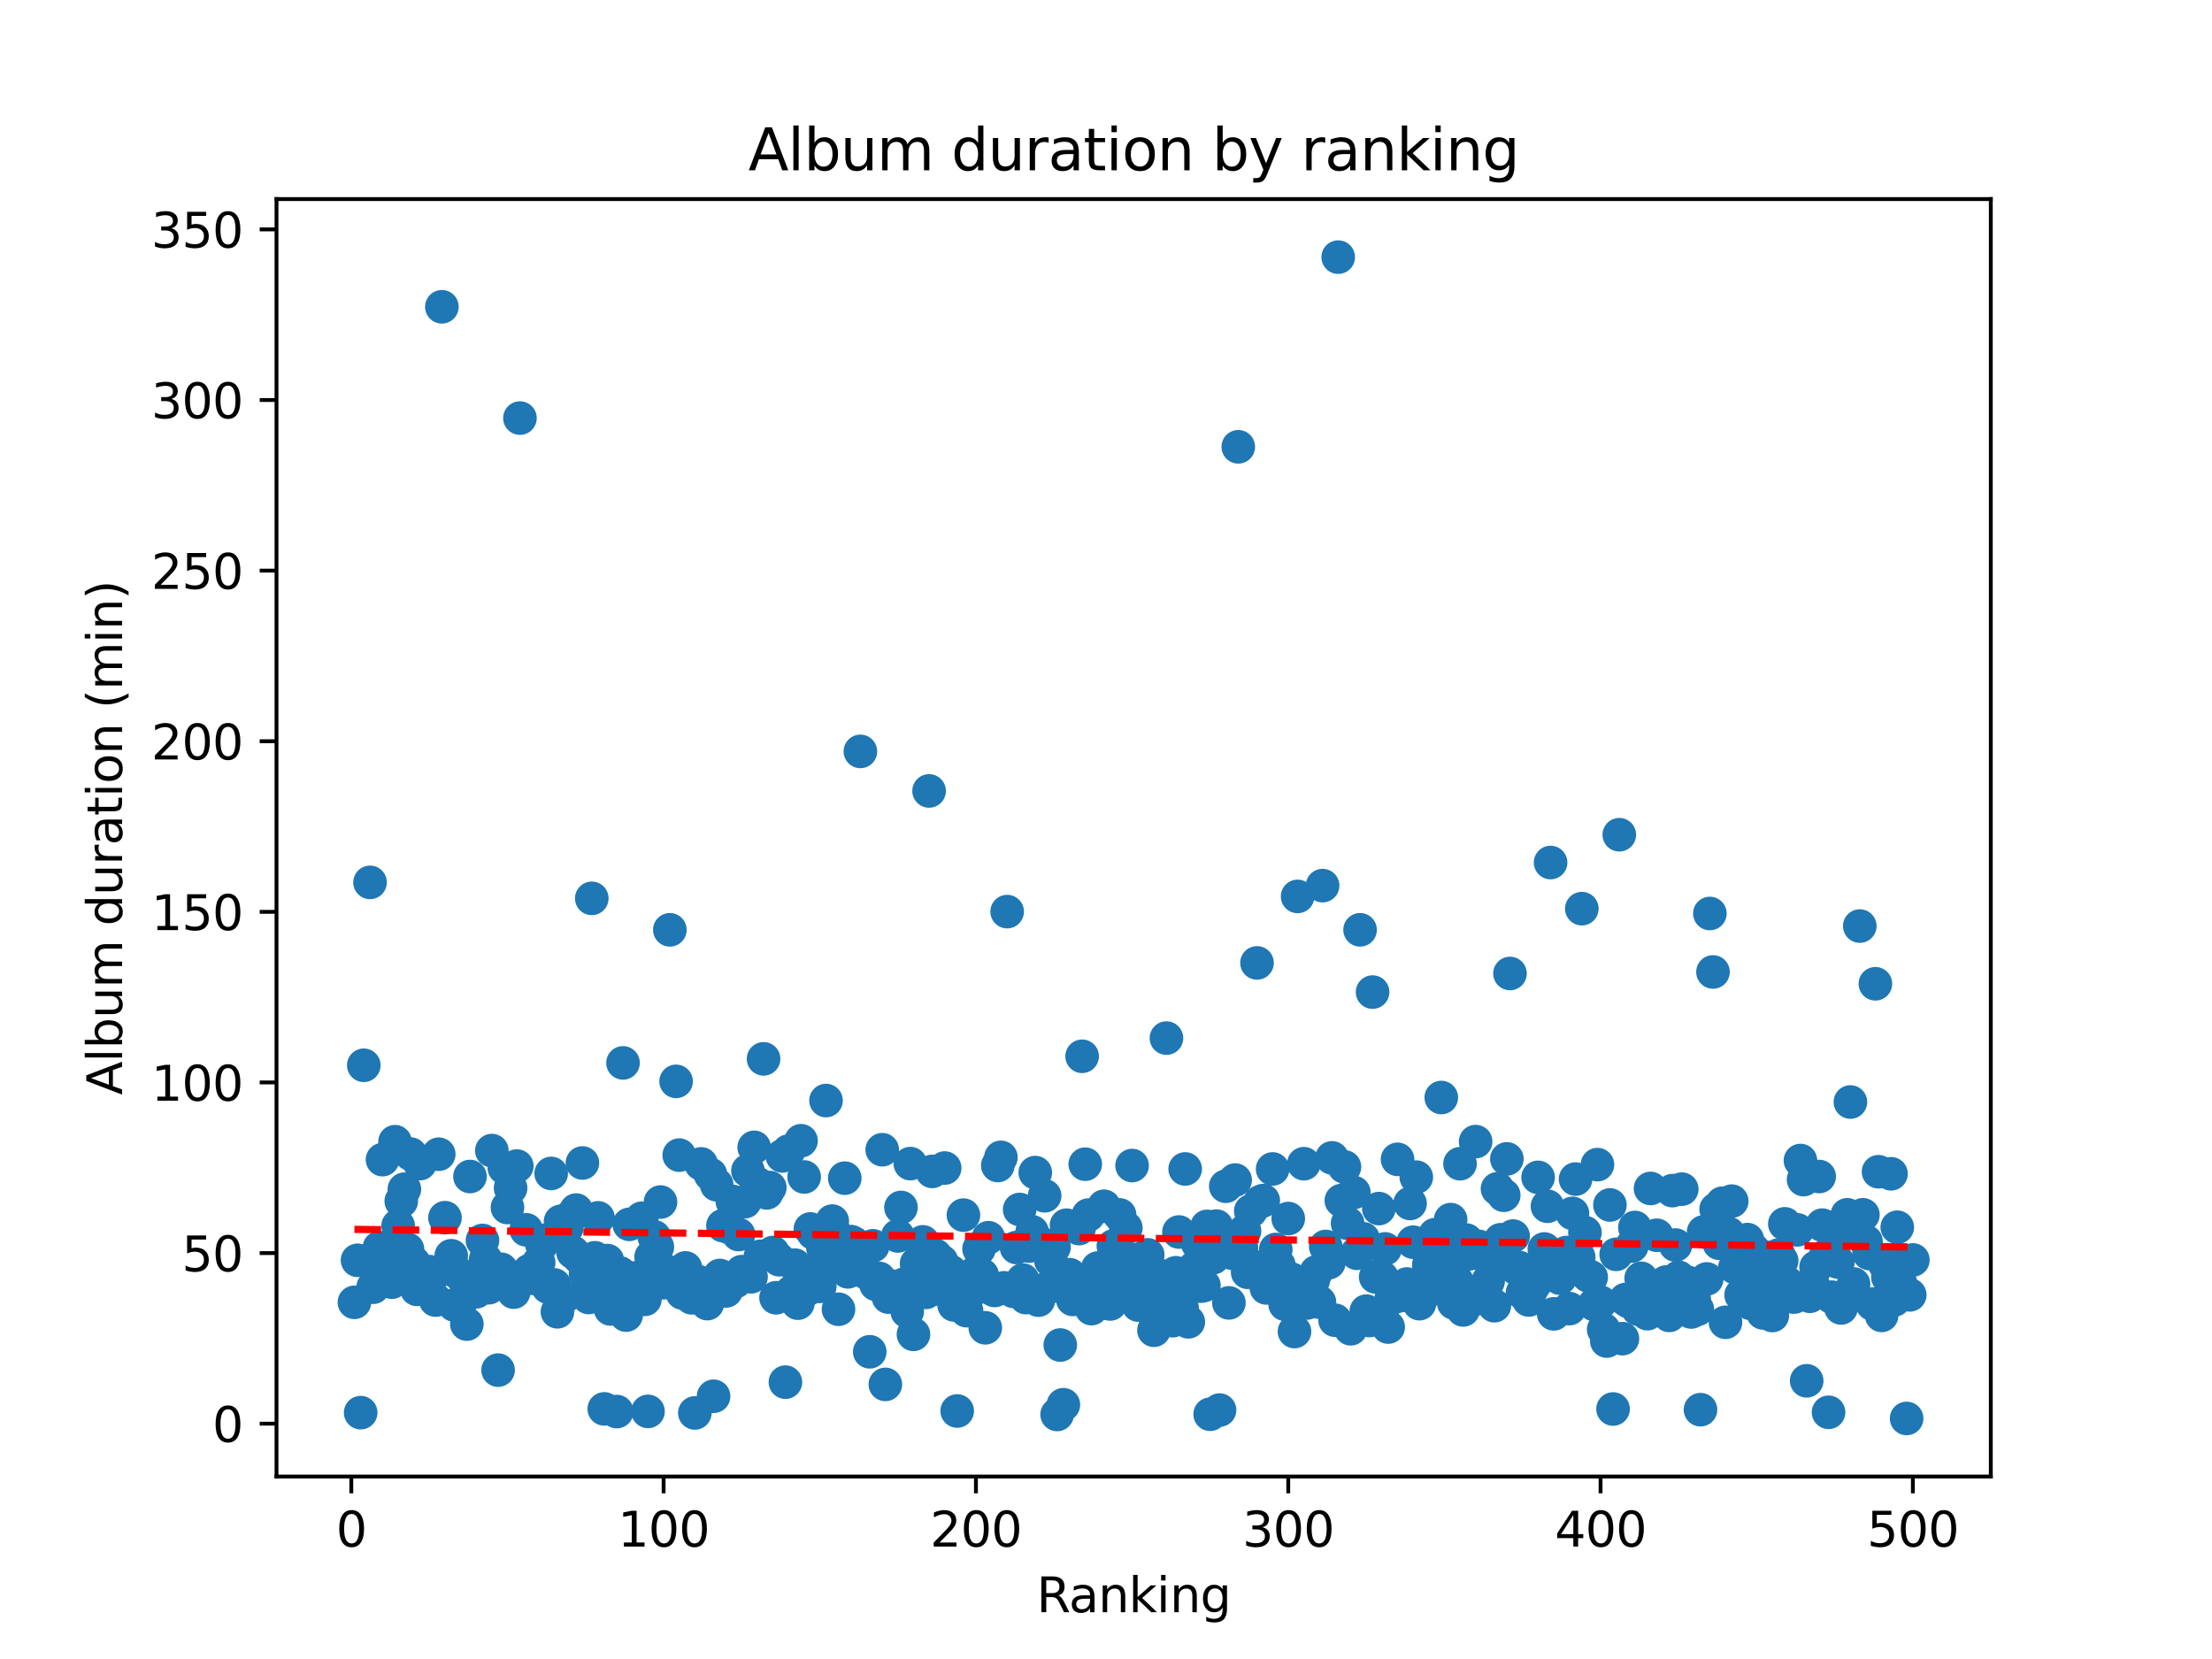 <?xml version="1.0" encoding="utf-8" standalone="no"?>
<!DOCTYPE svg PUBLIC "-//W3C//DTD SVG 1.1//EN"
  "http://www.w3.org/Graphics/SVG/1.1/DTD/svg11.dtd">
<svg xmlns:xlink="http://www.w3.org/1999/xlink" width="460.8pt" height="345.6pt" viewBox="0 0 460.8 345.6" xmlns="http://www.w3.org/2000/svg" version="1.1">
 <defs>
  <style type="text/css">*{stroke-linejoin: round; stroke-linecap: butt}</style>
 </defs>
 <g id="figure_1">
  <g id="patch_1">
   <path d="M 0 345.6 
L 460.8 345.6 
L 460.8 0 
L 0 0 
z
" style="fill: #ffffff"/>
  </g>
  <g id="axes_1">
   <g id="patch_2">
    <path d="M 57.6 307.584 
L 414.72 307.584 
L 414.72 41.472 
L 57.6 41.472 
z
" style="fill: #ffffff"/>
   </g>
   <g id="PathCollection_1">
    <defs>
     <path id="m6722a4afdb" d="M 0 3 
C 0.796 3 1.559 2.684 2.121 2.121 
C 2.684 1.559 3 0.796 3 0 
C 3 -0.796 2.684 -1.559 2.121 -2.121 
C 1.559 -2.684 0.796 -3 0 -3 
C -0.796 -3 -1.559 -2.684 -2.121 -2.121 
C -2.684 -1.559 -3 -0.796 -3 0 
C -3 0.796 -2.684 1.559 -2.121 2.121 
C -1.559 2.684 -0.796 3 0 3 
z
" style="stroke: #1f77b4"/>
    </defs>
    <g clip-path="url(#p5735188617)">
     <use xlink:href="#m6722a4afdb" x="73.833" y="271.296" style="fill: #1f77b4; stroke: #1f77b4"/>
     <use xlink:href="#m6722a4afdb" x="74.483" y="262.541" style="fill: #1f77b4; stroke: #1f77b4"/>
     <use xlink:href="#m6722a4afdb" x="75.134" y="294.28" style="fill: #1f77b4; stroke: #1f77b4"/>
     <use xlink:href="#m6722a4afdb" x="75.785" y="221.917" style="fill: #1f77b4; stroke: #1f77b4"/>
     <use xlink:href="#m6722a4afdb" x="76.435" y="262.802" style="fill: #1f77b4; stroke: #1f77b4"/>
     <use xlink:href="#m6722a4afdb" x="77.086" y="183.816" style="fill: #1f77b4; stroke: #1f77b4"/>
     <use xlink:href="#m6722a4afdb" x="77.736" y="268.156" style="fill: #1f77b4; stroke: #1f77b4"/>
     <use xlink:href="#m6722a4afdb" x="78.387" y="265.313" style="fill: #1f77b4; stroke: #1f77b4"/>
     <use xlink:href="#m6722a4afdb" x="79.038" y="259.899" style="fill: #1f77b4; stroke: #1f77b4"/>
     <use xlink:href="#m6722a4afdb" x="79.688" y="241.571" style="fill: #1f77b4; stroke: #1f77b4"/>
     <use xlink:href="#m6722a4afdb" x="80.339" y="262.742" style="fill: #1f77b4; stroke: #1f77b4"/>
     <use xlink:href="#m6722a4afdb" x="80.989" y="266.474" style="fill: #1f77b4; stroke: #1f77b4"/>
     <use xlink:href="#m6722a4afdb" x="81.64" y="267.102" style="fill: #1f77b4; stroke: #1f77b4"/>
     <use xlink:href="#m6722a4afdb" x="82.291" y="237.839" style="fill: #1f77b4; stroke: #1f77b4"/>
     <use xlink:href="#m6722a4afdb" x="82.941" y="255.338" style="fill: #1f77b4; stroke: #1f77b4"/>
     <use xlink:href="#m6722a4afdb" x="83.592" y="250.22" style="fill: #1f77b4; stroke: #1f77b4"/>
     <use xlink:href="#m6722a4afdb" x="84.242" y="247.732" style="fill: #1f77b4; stroke: #1f77b4"/>
     <use xlink:href="#m6722a4afdb" x="84.893" y="260.254" style="fill: #1f77b4; stroke: #1f77b4"/>
     <use xlink:href="#m6722a4afdb" x="85.544" y="240.422" style="fill: #1f77b4; stroke: #1f77b4"/>
     <use xlink:href="#m6722a4afdb" x="86.194" y="263.027" style="fill: #1f77b4; stroke: #1f77b4"/>
     <use xlink:href="#m6722a4afdb" x="86.845" y="268.595" style="fill: #1f77b4; stroke: #1f77b4"/>
     <use xlink:href="#m6722a4afdb" x="87.496" y="242.401" style="fill: #1f77b4; stroke: #1f77b4"/>
     <use xlink:href="#m6722a4afdb" x="88.146" y="265.361" style="fill: #1f77b4; stroke: #1f77b4"/>
     <use xlink:href="#m6722a4afdb" x="88.797" y="268.204" style="fill: #1f77b4; stroke: #1f77b4"/>
     <use xlink:href="#m6722a4afdb" x="89.447" y="264.899" style="fill: #1f77b4; stroke: #1f77b4"/>
     <use xlink:href="#m6722a4afdb" x="90.098" y="265.882" style="fill: #1f77b4; stroke: #1f77b4"/>
     <use xlink:href="#m6722a4afdb" x="90.749" y="270.834" style="fill: #1f77b4; stroke: #1f77b4"/>
     <use xlink:href="#m6722a4afdb" x="91.399" y="240.446" style="fill: #1f77b4; stroke: #1f77b4"/>
     <use xlink:href="#m6722a4afdb" x="92.05" y="63.911" style="fill: #1f77b4; stroke: #1f77b4"/>
     <use xlink:href="#m6722a4afdb" x="92.7" y="253.667" style="fill: #1f77b4; stroke: #1f77b4"/>
     <use xlink:href="#m6722a4afdb" x="93.351" y="264.069" style="fill: #1f77b4; stroke: #1f77b4"/>
     <use xlink:href="#m6722a4afdb" x="94.002" y="261.593" style="fill: #1f77b4; stroke: #1f77b4"/>
     <use xlink:href="#m6722a4afdb" x="94.652" y="271.865" style="fill: #1f77b4; stroke: #1f77b4"/>
     <use xlink:href="#m6722a4afdb" x="95.303" y="265.124" style="fill: #1f77b4; stroke: #1f77b4"/>
     <use xlink:href="#m6722a4afdb" x="95.953" y="271.308" style="fill: #1f77b4; stroke: #1f77b4"/>
     <use xlink:href="#m6722a4afdb" x="96.604" y="266.427" style="fill: #1f77b4; stroke: #1f77b4"/>
     <use xlink:href="#m6722a4afdb" x="97.255" y="275.833" style="fill: #1f77b4; stroke: #1f77b4"/>
     <use xlink:href="#m6722a4afdb" x="97.905" y="245.09" style="fill: #1f77b4; stroke: #1f77b4"/>
     <use xlink:href="#m6722a4afdb" x="98.556" y="268.085" style="fill: #1f77b4; stroke: #1f77b4"/>
     <use xlink:href="#m6722a4afdb" x="99.207" y="269.104" style="fill: #1f77b4; stroke: #1f77b4"/>
     <use xlink:href="#m6722a4afdb" x="99.857" y="266.474" style="fill: #1f77b4; stroke: #1f77b4"/>
     <use xlink:href="#m6722a4afdb" x="100.508" y="258.406" style="fill: #1f77b4; stroke: #1f77b4"/>
     <use xlink:href="#m6722a4afdb" x="101.158" y="262.411" style="fill: #1f77b4; stroke: #1f77b4"/>
     <use xlink:href="#m6722a4afdb" x="101.809" y="268.263" style="fill: #1f77b4; stroke: #1f77b4"/>
     <use xlink:href="#m6722a4afdb" x="102.46" y="239.688" style="fill: #1f77b4; stroke: #1f77b4"/>
     <use xlink:href="#m6722a4afdb" x="103.11" y="265.87" style="fill: #1f77b4; stroke: #1f77b4"/>
     <use xlink:href="#m6722a4afdb" x="103.761" y="285.418" style="fill: #1f77b4; stroke: #1f77b4"/>
     <use xlink:href="#m6722a4afdb" x="104.411" y="264.413" style="fill: #1f77b4; stroke: #1f77b4"/>
     <use xlink:href="#m6722a4afdb" x="105.062" y="243.277" style="fill: #1f77b4; stroke: #1f77b4"/>
     <use xlink:href="#m6722a4afdb" x="105.713" y="251.547" style="fill: #1f77b4; stroke: #1f77b4"/>
     <use xlink:href="#m6722a4afdb" x="106.363" y="247.495" style="fill: #1f77b4; stroke: #1f77b4"/>
     <use xlink:href="#m6722a4afdb" x="107.014" y="269.175" style="fill: #1f77b4; stroke: #1f77b4"/>
     <use xlink:href="#m6722a4afdb" x="107.664" y="242.91" style="fill: #1f77b4; stroke: #1f77b4"/>
     <use xlink:href="#m6722a4afdb" x="108.315" y="87.096" style="fill: #1f77b4; stroke: #1f77b4"/>
     <use xlink:href="#m6722a4afdb" x="108.966" y="266.095" style="fill: #1f77b4; stroke: #1f77b4"/>
     <use xlink:href="#m6722a4afdb" x="109.616" y="256.191" style="fill: #1f77b4; stroke: #1f77b4"/>
     <use xlink:href="#m6722a4afdb" x="110.267" y="264.697" style="fill: #1f77b4; stroke: #1f77b4"/>
     <use xlink:href="#m6722a4afdb" x="110.918" y="266.296" style="fill: #1f77b4; stroke: #1f77b4"/>
     <use xlink:href="#m6722a4afdb" x="111.568" y="265.68" style="fill: #1f77b4; stroke: #1f77b4"/>
     <use xlink:href="#m6722a4afdb" x="112.219" y="263.015" style="fill: #1f77b4; stroke: #1f77b4"/>
     <use xlink:href="#m6722a4afdb" x="112.869" y="259.176" style="fill: #1f77b4; stroke: #1f77b4"/>
     <use xlink:href="#m6722a4afdb" x="113.52" y="258.347" style="fill: #1f77b4; stroke: #1f77b4"/>
     <use xlink:href="#m6722a4afdb" x="114.171" y="268.133" style="fill: #1f77b4; stroke: #1f77b4"/>
     <use xlink:href="#m6722a4afdb" x="114.821" y="244.45" style="fill: #1f77b4; stroke: #1f77b4"/>
     <use xlink:href="#m6722a4afdb" x="115.472" y="267.671" style="fill: #1f77b4; stroke: #1f77b4"/>
     <use xlink:href="#m6722a4afdb" x="116.122" y="273.274" style="fill: #1f77b4; stroke: #1f77b4"/>
     <use xlink:href="#m6722a4afdb" x="116.773" y="254.437" style="fill: #1f77b4; stroke: #1f77b4"/>
     <use xlink:href="#m6722a4afdb" x="117.424" y="270.289" style="fill: #1f77b4; stroke: #1f77b4"/>
     <use xlink:href="#m6722a4afdb" x="118.074" y="255.741" style="fill: #1f77b4; stroke: #1f77b4"/>
     <use xlink:href="#m6722a4afdb" x="118.725" y="253.62" style="fill: #1f77b4; stroke: #1f77b4"/>
     <use xlink:href="#m6722a4afdb" x="119.375" y="260.894" style="fill: #1f77b4; stroke: #1f77b4"/>
     <use xlink:href="#m6722a4afdb" x="120.026" y="252.08" style="fill: #1f77b4; stroke: #1f77b4"/>
     <use xlink:href="#m6722a4afdb" x="120.677" y="262.02" style="fill: #1f77b4; stroke: #1f77b4"/>
     <use xlink:href="#m6722a4afdb" x="121.327" y="242.27" style="fill: #1f77b4; stroke: #1f77b4"/>
     <use xlink:href="#m6722a4afdb" x="121.978" y="265.372" style="fill: #1f77b4; stroke: #1f77b4"/>
     <use xlink:href="#m6722a4afdb" x="122.629" y="270.289" style="fill: #1f77b4; stroke: #1f77b4"/>
     <use xlink:href="#m6722a4afdb" x="123.279" y="187.145" style="fill: #1f77b4; stroke: #1f77b4"/>
     <use xlink:href="#m6722a4afdb" x="123.93" y="262.02" style="fill: #1f77b4; stroke: #1f77b4"/>
     <use xlink:href="#m6722a4afdb" x="124.58" y="253.703" style="fill: #1f77b4; stroke: #1f77b4"/>
     <use xlink:href="#m6722a4afdb" x="125.231" y="268.891" style="fill: #1f77b4; stroke: #1f77b4"/>
     <use xlink:href="#m6722a4afdb" x="125.882" y="293.498" style="fill: #1f77b4; stroke: #1f77b4"/>
     <use xlink:href="#m6722a4afdb" x="126.532" y="262.6" style="fill: #1f77b4; stroke: #1f77b4"/>
     <use xlink:href="#m6722a4afdb" x="127.183" y="272.682" style="fill: #1f77b4; stroke: #1f77b4"/>
     <use xlink:href="#m6722a4afdb" x="127.833" y="266.64" style="fill: #1f77b4; stroke: #1f77b4"/>
     <use xlink:href="#m6722a4afdb" x="128.484" y="294.054" style="fill: #1f77b4; stroke: #1f77b4"/>
     <use xlink:href="#m6722a4afdb" x="129.135" y="265.171" style="fill: #1f77b4; stroke: #1f77b4"/>
     <use xlink:href="#m6722a4afdb" x="129.785" y="221.419" style="fill: #1f77b4; stroke: #1f77b4"/>
     <use xlink:href="#m6722a4afdb" x="130.436" y="273.962" style="fill: #1f77b4; stroke: #1f77b4"/>
     <use xlink:href="#m6722a4afdb" x="131.086" y="255.053" style="fill: #1f77b4; stroke: #1f77b4"/>
     <use xlink:href="#m6722a4afdb" x="131.737" y="271.237" style="fill: #1f77b4; stroke: #1f77b4"/>
     <use xlink:href="#m6722a4afdb" x="132.388" y="266.202" style="fill: #1f77b4; stroke: #1f77b4"/>
     <use xlink:href="#m6722a4afdb" x="133.038" y="268.642" style="fill: #1f77b4; stroke: #1f77b4"/>
     <use xlink:href="#m6722a4afdb" x="133.689" y="253.786" style="fill: #1f77b4; stroke: #1f77b4"/>
     <use xlink:href="#m6722a4afdb" x="134.339" y="270.68" style="fill: #1f77b4; stroke: #1f77b4"/>
     <use xlink:href="#m6722a4afdb" x="134.99" y="294.019" style="fill: #1f77b4; stroke: #1f77b4"/>
     <use xlink:href="#m6722a4afdb" x="135.641" y="261.842" style="fill: #1f77b4; stroke: #1f77b4"/>
     <use xlink:href="#m6722a4afdb" x="136.291" y="257.648" style="fill: #1f77b4; stroke: #1f77b4"/>
     <use xlink:href="#m6722a4afdb" x="136.942" y="259.757" style="fill: #1f77b4; stroke: #1f77b4"/>
     <use xlink:href="#m6722a4afdb" x="137.593" y="250.409" style="fill: #1f77b4; stroke: #1f77b4"/>
     <use xlink:href="#m6722a4afdb" x="138.243" y="267.221" style="fill: #1f77b4; stroke: #1f77b4"/>
     <use xlink:href="#m6722a4afdb" x="138.894" y="264.827" style="fill: #1f77b4; stroke: #1f77b4"/>
     <use xlink:href="#m6722a4afdb" x="139.544" y="193.697" style="fill: #1f77b4; stroke: #1f77b4"/>
     <use xlink:href="#m6722a4afdb" x="140.846" y="225.27" style="fill: #1f77b4; stroke: #1f77b4"/>
     <use xlink:href="#m6722a4afdb" x="141.496" y="240.635" style="fill: #1f77b4; stroke: #1f77b4"/>
     <use xlink:href="#m6722a4afdb" x="142.147" y="269.365" style="fill: #1f77b4; stroke: #1f77b4"/>
     <use xlink:href="#m6722a4afdb" x="142.797" y="264.128" style="fill: #1f77b4; stroke: #1f77b4"/>
     <use xlink:href="#m6722a4afdb" x="143.448" y="266.415" style="fill: #1f77b4; stroke: #1f77b4"/>
     <use xlink:href="#m6722a4afdb" x="144.099" y="270.36" style="fill: #1f77b4; stroke: #1f77b4"/>
     <use xlink:href="#m6722a4afdb" x="144.749" y="294.339" style="fill: #1f77b4; stroke: #1f77b4"/>
     <use xlink:href="#m6722a4afdb" x="145.4" y="266.972" style="fill: #1f77b4; stroke: #1f77b4"/>
     <use xlink:href="#m6722a4afdb" x="146.05" y="242.46" style="fill: #1f77b4; stroke: #1f77b4"/>
     <use xlink:href="#m6722a4afdb" x="146.701" y="270.147" style="fill: #1f77b4; stroke: #1f77b4"/>
     <use xlink:href="#m6722a4afdb" x="147.352" y="271.568" style="fill: #1f77b4; stroke: #1f77b4"/>
     <use xlink:href="#m6722a4afdb" x="148.002" y="244.663" style="fill: #1f77b4; stroke: #1f77b4"/>
     <use xlink:href="#m6722a4afdb" x="148.653" y="290.868" style="fill: #1f77b4; stroke: #1f77b4"/>
     <use xlink:href="#m6722a4afdb" x="149.304" y="246.808" style="fill: #1f77b4; stroke: #1f77b4"/>
     <use xlink:href="#m6722a4afdb" x="149.954" y="265.704" style="fill: #1f77b4; stroke: #1f77b4"/>
     <use xlink:href="#m6722a4afdb" x="150.605" y="255.326" style="fill: #1f77b4; stroke: #1f77b4"/>
     <use xlink:href="#m6722a4afdb" x="151.255" y="268.927" style="fill: #1f77b4; stroke: #1f77b4"/>
     <use xlink:href="#m6722a4afdb" x="151.906" y="255.705" style="fill: #1f77b4; stroke: #1f77b4"/>
     <use xlink:href="#m6722a4afdb" x="152.557" y="250.279" style="fill: #1f77b4; stroke: #1f77b4"/>
     <use xlink:href="#m6722a4afdb" x="153.207" y="266.995" style="fill: #1f77b4; stroke: #1f77b4"/>
     <use xlink:href="#m6722a4afdb" x="153.858" y="257.174" style="fill: #1f77b4; stroke: #1f77b4"/>
     <use xlink:href="#m6722a4afdb" x="154.508" y="264.91" style="fill: #1f77b4; stroke: #1f77b4"/>
     <use xlink:href="#m6722a4afdb" x="155.159" y="250.338" style="fill: #1f77b4; stroke: #1f77b4"/>
     <use xlink:href="#m6722a4afdb" x="155.81" y="243.882" style="fill: #1f77b4; stroke: #1f77b4"/>
     <use xlink:href="#m6722a4afdb" x="156.46" y="265.977" style="fill: #1f77b4; stroke: #1f77b4"/>
     <use xlink:href="#m6722a4afdb" x="157.111" y="239.012" style="fill: #1f77b4; stroke: #1f77b4"/>
     <use xlink:href="#m6722a4afdb" x="157.761" y="246.535" style="fill: #1f77b4; stroke: #1f77b4"/>
     <use xlink:href="#m6722a4afdb" x="158.412" y="261.712" style="fill: #1f77b4; stroke: #1f77b4"/>
     <use xlink:href="#m6722a4afdb" x="159.063" y="220.578" style="fill: #1f77b4; stroke: #1f77b4"/>
     <use xlink:href="#m6722a4afdb" x="159.713" y="248.502" style="fill: #1f77b4; stroke: #1f77b4"/>
     <use xlink:href="#m6722a4afdb" x="160.364" y="247.388" style="fill: #1f77b4; stroke: #1f77b4"/>
     <use xlink:href="#m6722a4afdb" x="161.015" y="260.918" style="fill: #1f77b4; stroke: #1f77b4"/>
     <use xlink:href="#m6722a4afdb" x="161.665" y="270.348" style="fill: #1f77b4; stroke: #1f77b4"/>
     <use xlink:href="#m6722a4afdb" x="162.316" y="262.422" style="fill: #1f77b4; stroke: #1f77b4"/>
     <use xlink:href="#m6722a4afdb" x="162.966" y="240.801" style="fill: #1f77b4; stroke: #1f77b4"/>
     <use xlink:href="#m6722a4afdb" x="163.617" y="287.929" style="fill: #1f77b4; stroke: #1f77b4"/>
     <use xlink:href="#m6722a4afdb" x="164.268" y="239.794" style="fill: #1f77b4; stroke: #1f77b4"/>
     <use xlink:href="#m6722a4afdb" x="164.918" y="269.104" style="fill: #1f77b4; stroke: #1f77b4"/>
     <use xlink:href="#m6722a4afdb" x="165.569" y="263.548" style="fill: #1f77b4; stroke: #1f77b4"/>
     <use xlink:href="#m6722a4afdb" x="166.219" y="271.474" style="fill: #1f77b4; stroke: #1f77b4"/>
     <use xlink:href="#m6722a4afdb" x="166.87" y="237.638" style="fill: #1f77b4; stroke: #1f77b4"/>
     <use xlink:href="#m6722a4afdb" x="167.521" y="245.185" style="fill: #1f77b4; stroke: #1f77b4"/>
     <use xlink:href="#m6722a4afdb" x="168.171" y="268.63" style="fill: #1f77b4; stroke: #1f77b4"/>
     <use xlink:href="#m6722a4afdb" x="168.822" y="256.013" style="fill: #1f77b4; stroke: #1f77b4"/>
     <use xlink:href="#m6722a4afdb" x="169.472" y="256.902" style="fill: #1f77b4; stroke: #1f77b4"/>
     <use xlink:href="#m6722a4afdb" x="170.123" y="264.827" style="fill: #1f77b4; stroke: #1f77b4"/>
     <use xlink:href="#m6722a4afdb" x="170.774" y="267.979" style="fill: #1f77b4; stroke: #1f77b4"/>
     <use xlink:href="#m6722a4afdb" x="171.424" y="259.923" style="fill: #1f77b4; stroke: #1f77b4"/>
     <use xlink:href="#m6722a4afdb" x="172.075" y="229.262" style="fill: #1f77b4; stroke: #1f77b4"/>
     <use xlink:href="#m6722a4afdb" x="172.725" y="262.375" style="fill: #1f77b4; stroke: #1f77b4"/>
     <use xlink:href="#m6722a4afdb" x="173.376" y="254.378" style="fill: #1f77b4; stroke: #1f77b4"/>
     <use xlink:href="#m6722a4afdb" x="174.027" y="257.079" style="fill: #1f77b4; stroke: #1f77b4"/>
     <use xlink:href="#m6722a4afdb" x="174.677" y="272.741" style="fill: #1f77b4; stroke: #1f77b4"/>
     <use xlink:href="#m6722a4afdb" x="175.328" y="260.859" style="fill: #1f77b4; stroke: #1f77b4"/>
     <use xlink:href="#m6722a4afdb" x="175.979" y="245.434" style="fill: #1f77b4; stroke: #1f77b4"/>
     <use xlink:href="#m6722a4afdb" x="176.629" y="264.946" style="fill: #1f77b4; stroke: #1f77b4"/>
     <use xlink:href="#m6722a4afdb" x="177.28" y="258.643" style="fill: #1f77b4; stroke: #1f77b4"/>
     <use xlink:href="#m6722a4afdb" x="177.93" y="258.999" style="fill: #1f77b4; stroke: #1f77b4"/>
     <use xlink:href="#m6722a4afdb" x="178.581" y="259.544" style="fill: #1f77b4; stroke: #1f77b4"/>
     <use xlink:href="#m6722a4afdb" x="179.232" y="156.532" style="fill: #1f77b4; stroke: #1f77b4"/>
     <use xlink:href="#m6722a4afdb" x="179.882" y="264.271" style="fill: #1f77b4; stroke: #1f77b4"/>
     <use xlink:href="#m6722a4afdb" x="180.533" y="265.195" style="fill: #1f77b4; stroke: #1f77b4"/>
     <use xlink:href="#m6722a4afdb" x="181.183" y="281.603" style="fill: #1f77b4; stroke: #1f77b4"/>
     <use xlink:href="#m6722a4afdb" x="181.834" y="259.52" style="fill: #1f77b4; stroke: #1f77b4"/>
     <use xlink:href="#m6722a4afdb" x="182.485" y="267.564" style="fill: #1f77b4; stroke: #1f77b4"/>
     <use xlink:href="#m6722a4afdb" x="183.135" y="266.308" style="fill: #1f77b4; stroke: #1f77b4"/>
     <use xlink:href="#m6722a4afdb" x="183.786" y="239.51" style="fill: #1f77b4; stroke: #1f77b4"/>
     <use xlink:href="#m6722a4afdb" x="184.436" y="288.392" style="fill: #1f77b4; stroke: #1f77b4"/>
     <use xlink:href="#m6722a4afdb" x="185.087" y="270.218" style="fill: #1f77b4; stroke: #1f77b4"/>
     <use xlink:href="#m6722a4afdb" x="185.738" y="267.908" style="fill: #1f77b4; stroke: #1f77b4"/>
     <use xlink:href="#m6722a4afdb" x="186.388" y="268.358" style="fill: #1f77b4; stroke: #1f77b4"/>
     <use xlink:href="#m6722a4afdb" x="187.039" y="257.47" style="fill: #1f77b4; stroke: #1f77b4"/>
     <use xlink:href="#m6722a4afdb" x="187.69" y="251.535" style="fill: #1f77b4; stroke: #1f77b4"/>
     <use xlink:href="#m6722a4afdb" x="188.34" y="267.517" style="fill: #1f77b4; stroke: #1f77b4"/>
     <use xlink:href="#m6722a4afdb" x="188.991" y="273.203" style="fill: #1f77b4; stroke: #1f77b4"/>
     <use xlink:href="#m6722a4afdb" x="189.641" y="242.401" style="fill: #1f77b4; stroke: #1f77b4"/>
     <use xlink:href="#m6722a4afdb" x="190.292" y="277.966" style="fill: #1f77b4; stroke: #1f77b4"/>
     <use xlink:href="#m6722a4afdb" x="190.943" y="263.228" style="fill: #1f77b4; stroke: #1f77b4"/>
     <use xlink:href="#m6722a4afdb" x="191.593" y="267.102" style="fill: #1f77b4; stroke: #1f77b4"/>
     <use xlink:href="#m6722a4afdb" x="192.244" y="258.702" style="fill: #1f77b4; stroke: #1f77b4"/>
     <use xlink:href="#m6722a4afdb" x="192.894" y="269.223" style="fill: #1f77b4; stroke: #1f77b4"/>
     <use xlink:href="#m6722a4afdb" x="193.545" y="164.766" style="fill: #1f77b4; stroke: #1f77b4"/>
     <use xlink:href="#m6722a4afdb" x="194.196" y="244.024" style="fill: #1f77b4; stroke: #1f77b4"/>
     <use xlink:href="#m6722a4afdb" x="194.846" y="261.51" style="fill: #1f77b4; stroke: #1f77b4"/>
     <use xlink:href="#m6722a4afdb" x="195.497" y="268.536" style="fill: #1f77b4; stroke: #1f77b4"/>
     <use xlink:href="#m6722a4afdb" x="196.147" y="262.754" style="fill: #1f77b4; stroke: #1f77b4"/>
     <use xlink:href="#m6722a4afdb" x="196.798" y="243.325" style="fill: #1f77b4; stroke: #1f77b4"/>
     <use xlink:href="#m6722a4afdb" x="197.449" y="268.275" style="fill: #1f77b4; stroke: #1f77b4"/>
     <use xlink:href="#m6722a4afdb" x="198.099" y="264.91" style="fill: #1f77b4; stroke: #1f77b4"/>
     <use xlink:href="#m6722a4afdb" x="198.75" y="271.841" style="fill: #1f77b4; stroke: #1f77b4"/>
     <use xlink:href="#m6722a4afdb" x="199.401" y="293.936" style="fill: #1f77b4; stroke: #1f77b4"/>
     <use xlink:href="#m6722a4afdb" x="200.051" y="267.019" style="fill: #1f77b4; stroke: #1f77b4"/>
     <use xlink:href="#m6722a4afdb" x="200.702" y="253.134" style="fill: #1f77b4; stroke: #1f77b4"/>
     <use xlink:href="#m6722a4afdb" x="201.352" y="273.038" style="fill: #1f77b4; stroke: #1f77b4"/>
     <use xlink:href="#m6722a4afdb" x="202.003" y="268.465" style="fill: #1f77b4; stroke: #1f77b4"/>
     <use xlink:href="#m6722a4afdb" x="202.654" y="268.761" style="fill: #1f77b4; stroke: #1f77b4"/>
     <use xlink:href="#m6722a4afdb" x="203.304" y="264.97" style="fill: #1f77b4; stroke: #1f77b4"/>
     <use xlink:href="#m6722a4afdb" x="203.955" y="260.148" style="fill: #1f77b4; stroke: #1f77b4"/>
     <use xlink:href="#m6722a4afdb" x="204.605" y="265.621" style="fill: #1f77b4; stroke: #1f77b4"/>
     <use xlink:href="#m6722a4afdb" x="205.256" y="276.604" style="fill: #1f77b4; stroke: #1f77b4"/>
     <use xlink:href="#m6722a4afdb" x="205.907" y="257.838" style="fill: #1f77b4; stroke: #1f77b4"/>
     <use xlink:href="#m6722a4afdb" x="206.557" y="268.476" style="fill: #1f77b4; stroke: #1f77b4"/>
     <use xlink:href="#m6722a4afdb" x="207.208" y="268.832" style="fill: #1f77b4; stroke: #1f77b4"/>
     <use xlink:href="#m6722a4afdb" x="207.858" y="242.792" style="fill: #1f77b4; stroke: #1f77b4"/>
     <use xlink:href="#m6722a4afdb" x="208.509" y="241.097" style="fill: #1f77b4; stroke: #1f77b4"/>
     <use xlink:href="#m6722a4afdb" x="209.16" y="268.275" style="fill: #1f77b4; stroke: #1f77b4"/>
     <use xlink:href="#m6722a4afdb" x="209.81" y="189.906" style="fill: #1f77b4; stroke: #1f77b4"/>
     <use xlink:href="#m6722a4afdb" x="210.461" y="268.524" style="fill: #1f77b4; stroke: #1f77b4"/>
     <use xlink:href="#m6722a4afdb" x="211.112" y="269.009" style="fill: #1f77b4; stroke: #1f77b4"/>
     <use xlink:href="#m6722a4afdb" x="211.762" y="259.875" style="fill: #1f77b4; stroke: #1f77b4"/>
     <use xlink:href="#m6722a4afdb" x="212.413" y="251.961" style="fill: #1f77b4; stroke: #1f77b4"/>
     <use xlink:href="#m6722a4afdb" x="213.063" y="266.652" style="fill: #1f77b4; stroke: #1f77b4"/>
     <use xlink:href="#m6722a4afdb" x="213.714" y="270.313" style="fill: #1f77b4; stroke: #1f77b4"/>
     <use xlink:href="#m6722a4afdb" x="214.365" y="259.579" style="fill: #1f77b4; stroke: #1f77b4"/>
     <use xlink:href="#m6722a4afdb" x="215.015" y="256.617" style="fill: #1f77b4; stroke: #1f77b4"/>
     <use xlink:href="#m6722a4afdb" x="215.666" y="244.273" style="fill: #1f77b4; stroke: #1f77b4"/>
     <use xlink:href="#m6722a4afdb" x="216.316" y="270.846" style="fill: #1f77b4; stroke: #1f77b4"/>
     <use xlink:href="#m6722a4afdb" x="216.967" y="259.046" style="fill: #1f77b4; stroke: #1f77b4"/>
     <use xlink:href="#m6722a4afdb" x="217.618" y="249.106" style="fill: #1f77b4; stroke: #1f77b4"/>
     <use xlink:href="#m6722a4afdb" x="218.268" y="268.287" style="fill: #1f77b4; stroke: #1f77b4"/>
     <use xlink:href="#m6722a4afdb" x="218.919" y="262.612" style="fill: #1f77b4; stroke: #1f77b4"/>
     <use xlink:href="#m6722a4afdb" x="219.569" y="259.804" style="fill: #1f77b4; stroke: #1f77b4"/>
     <use xlink:href="#m6722a4afdb" x="220.22" y="294.659" style="fill: #1f77b4; stroke: #1f77b4"/>
     <use xlink:href="#m6722a4afdb" x="220.871" y="280.193" style="fill: #1f77b4; stroke: #1f77b4"/>
     <use xlink:href="#m6722a4afdb" x="221.521" y="292.633" style="fill: #1f77b4; stroke: #1f77b4"/>
     <use xlink:href="#m6722a4afdb" x="222.172" y="255.231" style="fill: #1f77b4; stroke: #1f77b4"/>
     <use xlink:href="#m6722a4afdb" x="222.822" y="265.538" style="fill: #1f77b4; stroke: #1f77b4"/>
     <use xlink:href="#m6722a4afdb" x="223.473" y="270.692" style="fill: #1f77b4; stroke: #1f77b4"/>
     <use xlink:href="#m6722a4afdb" x="224.124" y="269.886" style="fill: #1f77b4; stroke: #1f77b4"/>
     <use xlink:href="#m6722a4afdb" x="224.774" y="255.93" style="fill: #1f77b4; stroke: #1f77b4"/>
     <use xlink:href="#m6722a4afdb" x="225.425" y="220.045" style="fill: #1f77b4; stroke: #1f77b4"/>
     <use xlink:href="#m6722a4afdb" x="226.076" y="242.519" style="fill: #1f77b4; stroke: #1f77b4"/>
     <use xlink:href="#m6722a4afdb" x="226.726" y="253.122" style="fill: #1f77b4; stroke: #1f77b4"/>
     <use xlink:href="#m6722a4afdb" x="227.377" y="272.611" style="fill: #1f77b4; stroke: #1f77b4"/>
     <use xlink:href="#m6722a4afdb" x="228.027" y="266.142" style="fill: #1f77b4; stroke: #1f77b4"/>
     <use xlink:href="#m6722a4afdb" x="228.678" y="264.164" style="fill: #1f77b4; stroke: #1f77b4"/>
     <use xlink:href="#m6722a4afdb" x="229.329" y="271.024" style="fill: #1f77b4; stroke: #1f77b4"/>
     <use xlink:href="#m6722a4afdb" x="229.979" y="251.286" style="fill: #1f77b4; stroke: #1f77b4"/>
     <use xlink:href="#m6722a4afdb" x="230.63" y="271.474" style="fill: #1f77b4; stroke: #1f77b4"/>
     <use xlink:href="#m6722a4afdb" x="231.28" y="271.64" style="fill: #1f77b4; stroke: #1f77b4"/>
     <use xlink:href="#m6722a4afdb" x="231.931" y="259.555" style="fill: #1f77b4; stroke: #1f77b4"/>
     <use xlink:href="#m6722a4afdb" x="232.582" y="270.005" style="fill: #1f77b4; stroke: #1f77b4"/>
     <use xlink:href="#m6722a4afdb" x="233.232" y="253.087" style="fill: #1f77b4; stroke: #1f77b4"/>
     <use xlink:href="#m6722a4afdb" x="233.883" y="264.128" style="fill: #1f77b4; stroke: #1f77b4"/>
     <use xlink:href="#m6722a4afdb" x="234.533" y="255.788" style="fill: #1f77b4; stroke: #1f77b4"/>
     <use xlink:href="#m6722a4afdb" x="235.184" y="263.181" style="fill: #1f77b4; stroke: #1f77b4"/>
     <use xlink:href="#m6722a4afdb" x="235.835" y="242.803" style="fill: #1f77b4; stroke: #1f77b4"/>
     <use xlink:href="#m6722a4afdb" x="236.485" y="262.375" style="fill: #1f77b4; stroke: #1f77b4"/>
     <use xlink:href="#m6722a4afdb" x="237.136" y="271.877" style="fill: #1f77b4; stroke: #1f77b4"/>
     <use xlink:href="#m6722a4afdb" x="237.787" y="266.806" style="fill: #1f77b4; stroke: #1f77b4"/>
     <use xlink:href="#m6722a4afdb" x="238.437" y="267.031" style="fill: #1f77b4; stroke: #1f77b4"/>
     <use xlink:href="#m6722a4afdb" x="239.088" y="261.404" style="fill: #1f77b4; stroke: #1f77b4"/>
     <use xlink:href="#m6722a4afdb" x="239.738" y="270.881" style="fill: #1f77b4; stroke: #1f77b4"/>
     <use xlink:href="#m6722a4afdb" x="240.389" y="277.113" style="fill: #1f77b4; stroke: #1f77b4"/>
     <use xlink:href="#m6722a4afdb" x="241.04" y="265.455" style="fill: #1f77b4; stroke: #1f77b4"/>
     <use xlink:href="#m6722a4afdb" x="241.69" y="272.41" style="fill: #1f77b4; stroke: #1f77b4"/>
     <use xlink:href="#m6722a4afdb" x="242.341" y="267.92" style="fill: #1f77b4; stroke: #1f77b4"/>
     <use xlink:href="#m6722a4afdb" x="242.991" y="216.254" style="fill: #1f77b4; stroke: #1f77b4"/>
     <use xlink:href="#m6722a4afdb" x="243.642" y="266.308" style="fill: #1f77b4; stroke: #1f77b4"/>
     <use xlink:href="#m6722a4afdb" x="244.293" y="275.123" style="fill: #1f77b4; stroke: #1f77b4"/>
     <use xlink:href="#m6722a4afdb" x="244.943" y="265.147" style="fill: #1f77b4; stroke: #1f77b4"/>
     <use xlink:href="#m6722a4afdb" x="245.594" y="256.653" style="fill: #1f77b4; stroke: #1f77b4"/>
     <use xlink:href="#m6722a4afdb" x="246.244" y="272.457" style="fill: #1f77b4; stroke: #1f77b4"/>
     <use xlink:href="#m6722a4afdb" x="246.895" y="243.514" style="fill: #1f77b4; stroke: #1f77b4"/>
     <use xlink:href="#m6722a4afdb" x="247.546" y="275.36" style="fill: #1f77b4; stroke: #1f77b4"/>
     <use xlink:href="#m6722a4afdb" x="248.196" y="268.085" style="fill: #1f77b4; stroke: #1f77b4"/>
     <use xlink:href="#m6722a4afdb" x="248.847" y="264.046" style="fill: #1f77b4; stroke: #1f77b4"/>
     <use xlink:href="#m6722a4afdb" x="249.498" y="259.01" style="fill: #1f77b4; stroke: #1f77b4"/>
     <use xlink:href="#m6722a4afdb" x="250.148" y="267.931" style="fill: #1f77b4; stroke: #1f77b4"/>
     <use xlink:href="#m6722a4afdb" x="250.799" y="267.789" style="fill: #1f77b4; stroke: #1f77b4"/>
     <use xlink:href="#m6722a4afdb" x="251.449" y="255.48" style="fill: #1f77b4; stroke: #1f77b4"/>
     <use xlink:href="#m6722a4afdb" x="252.1" y="294.611" style="fill: #1f77b4; stroke: #1f77b4"/>
     <use xlink:href="#m6722a4afdb" x="252.751" y="261.996" style="fill: #1f77b4; stroke: #1f77b4"/>
     <use xlink:href="#m6722a4afdb" x="253.401" y="255.421" style="fill: #1f77b4; stroke: #1f77b4"/>
     <use xlink:href="#m6722a4afdb" x="254.052" y="293.746" style="fill: #1f77b4; stroke: #1f77b4"/>
     <use xlink:href="#m6722a4afdb" x="254.702" y="258.24" style="fill: #1f77b4; stroke: #1f77b4"/>
     <use xlink:href="#m6722a4afdb" x="255.353" y="247.116" style="fill: #1f77b4; stroke: #1f77b4"/>
     <use xlink:href="#m6722a4afdb" x="256.004" y="271.414" style="fill: #1f77b4; stroke: #1f77b4"/>
     <use xlink:href="#m6722a4afdb" x="256.654" y="261.072" style="fill: #1f77b4; stroke: #1f77b4"/>
     <use xlink:href="#m6722a4afdb" x="257.305" y="245.825" style="fill: #1f77b4; stroke: #1f77b4"/>
     <use xlink:href="#m6722a4afdb" x="257.955" y="93.078" style="fill: #1f77b4; stroke: #1f77b4"/>
     <use xlink:href="#m6722a4afdb" x="258.606" y="259.852" style="fill: #1f77b4; stroke: #1f77b4"/>
     <use xlink:href="#m6722a4afdb" x="259.257" y="256.44" style="fill: #1f77b4; stroke: #1f77b4"/>
     <use xlink:href="#m6722a4afdb" x="259.907" y="265.041" style="fill: #1f77b4; stroke: #1f77b4"/>
     <use xlink:href="#m6722a4afdb" x="260.558" y="252.281" style="fill: #1f77b4; stroke: #1f77b4"/>
     <use xlink:href="#m6722a4afdb" x="261.208" y="263.844" style="fill: #1f77b4; stroke: #1f77b4"/>
     <use xlink:href="#m6722a4afdb" x="261.859" y="200.592" style="fill: #1f77b4; stroke: #1f77b4"/>
     <use xlink:href="#m6722a4afdb" x="262.51" y="250.386" style="fill: #1f77b4; stroke: #1f77b4"/>
     <use xlink:href="#m6722a4afdb" x="263.16" y="250.101" style="fill: #1f77b4; stroke: #1f77b4"/>
     <use xlink:href="#m6722a4afdb" x="263.811" y="268.299" style="fill: #1f77b4; stroke: #1f77b4"/>
     <use xlink:href="#m6722a4afdb" x="264.462" y="267.221" style="fill: #1f77b4; stroke: #1f77b4"/>
     <use xlink:href="#m6722a4afdb" x="265.112" y="243.514" style="fill: #1f77b4; stroke: #1f77b4"/>
     <use xlink:href="#m6722a4afdb" x="265.763" y="260.29" style="fill: #1f77b4; stroke: #1f77b4"/>
     <use xlink:href="#m6722a4afdb" x="266.413" y="263.56" style="fill: #1f77b4; stroke: #1f77b4"/>
     <use xlink:href="#m6722a4afdb" x="267.064" y="268.121" style="fill: #1f77b4; stroke: #1f77b4"/>
     <use xlink:href="#m6722a4afdb" x="267.715" y="271.711" style="fill: #1f77b4; stroke: #1f77b4"/>
     <use xlink:href="#m6722a4afdb" x="268.365" y="253.845" style="fill: #1f77b4; stroke: #1f77b4"/>
     <use xlink:href="#m6722a4afdb" x="269.016" y="266.45" style="fill: #1f77b4; stroke: #1f77b4"/>
     <use xlink:href="#m6722a4afdb" x="269.666" y="277.385" style="fill: #1f77b4; stroke: #1f77b4"/>
     <use xlink:href="#m6722a4afdb" x="270.317" y="186.742" style="fill: #1f77b4; stroke: #1f77b4"/>
     <use xlink:href="#m6722a4afdb" x="270.968" y="271.272" style="fill: #1f77b4; stroke: #1f77b4"/>
     <use xlink:href="#m6722a4afdb" x="271.618" y="242.424" style="fill: #1f77b4; stroke: #1f77b4"/>
     <use xlink:href="#m6722a4afdb" x="272.269" y="271.438" style="fill: #1f77b4; stroke: #1f77b4"/>
     <use xlink:href="#m6722a4afdb" x="272.919" y="271.024" style="fill: #1f77b4; stroke: #1f77b4"/>
     <use xlink:href="#m6722a4afdb" x="273.57" y="266.711" style="fill: #1f77b4; stroke: #1f77b4"/>
     <use xlink:href="#m6722a4afdb" x="274.221" y="264.958" style="fill: #1f77b4; stroke: #1f77b4"/>
     <use xlink:href="#m6722a4afdb" x="274.871" y="271.272" style="fill: #1f77b4; stroke: #1f77b4"/>
     <use xlink:href="#m6722a4afdb" x="275.522" y="184.492" style="fill: #1f77b4; stroke: #1f77b4"/>
     <use xlink:href="#m6722a4afdb" x="276.173" y="259.662" style="fill: #1f77b4; stroke: #1f77b4"/>
     <use xlink:href="#m6722a4afdb" x="276.823" y="263.027" style="fill: #1f77b4; stroke: #1f77b4"/>
     <use xlink:href="#m6722a4afdb" x="277.474" y="241.204" style="fill: #1f77b4; stroke: #1f77b4"/>
     <use xlink:href="#m6722a4afdb" x="278.124" y="275.028" style="fill: #1f77b4; stroke: #1f77b4"/>
     <use xlink:href="#m6722a4afdb" x="278.775" y="53.568" style="fill: #1f77b4; stroke: #1f77b4"/>
     <use xlink:href="#m6722a4afdb" x="279.426" y="250.101" style="fill: #1f77b4; stroke: #1f77b4"/>
     <use xlink:href="#m6722a4afdb" x="280.076" y="243.088" style="fill: #1f77b4; stroke: #1f77b4"/>
     <use xlink:href="#m6722a4afdb" x="280.727" y="254.84" style="fill: #1f77b4; stroke: #1f77b4"/>
     <use xlink:href="#m6722a4afdb" x="281.377" y="276.805" style="fill: #1f77b4; stroke: #1f77b4"/>
     <use xlink:href="#m6722a4afdb" x="282.028" y="248.419" style="fill: #1f77b4; stroke: #1f77b4"/>
     <use xlink:href="#m6722a4afdb" x="282.679" y="261.084" style="fill: #1f77b4; stroke: #1f77b4"/>
     <use xlink:href="#m6722a4afdb" x="283.329" y="193.697" style="fill: #1f77b4; stroke: #1f77b4"/>
     <use xlink:href="#m6722a4afdb" x="283.98" y="258.063" style="fill: #1f77b4; stroke: #1f77b4"/>
     <use xlink:href="#m6722a4afdb" x="284.63" y="273.132" style="fill: #1f77b4; stroke: #1f77b4"/>
     <use xlink:href="#m6722a4afdb" x="285.281" y="275.087" style="fill: #1f77b4; stroke: #1f77b4"/>
     <use xlink:href="#m6722a4afdb" x="285.932" y="206.669" style="fill: #1f77b4; stroke: #1f77b4"/>
     <use xlink:href="#m6722a4afdb" x="286.582" y="266.012" style="fill: #1f77b4; stroke: #1f77b4"/>
     <use xlink:href="#m6722a4afdb" x="287.233" y="251.772" style="fill: #1f77b4; stroke: #1f77b4"/>
     <use xlink:href="#m6722a4afdb" x="287.884" y="266.107" style="fill: #1f77b4; stroke: #1f77b4"/>
     <use xlink:href="#m6722a4afdb" x="288.534" y="260.171" style="fill: #1f77b4; stroke: #1f77b4"/>
     <use xlink:href="#m6722a4afdb" x="289.185" y="276.45" style="fill: #1f77b4; stroke: #1f77b4"/>
     <use xlink:href="#m6722a4afdb" x="289.835" y="270.49" style="fill: #1f77b4; stroke: #1f77b4"/>
     <use xlink:href="#m6722a4afdb" x="290.486" y="270.206" style="fill: #1f77b4; stroke: #1f77b4"/>
     <use xlink:href="#m6722a4afdb" x="291.137" y="241.512" style="fill: #1f77b4; stroke: #1f77b4"/>
     <use xlink:href="#m6722a4afdb" x="291.787" y="269.898" style="fill: #1f77b4; stroke: #1f77b4"/>
     <use xlink:href="#m6722a4afdb" x="292.438" y="269.329" style="fill: #1f77b4; stroke: #1f77b4"/>
     <use xlink:href="#m6722a4afdb" x="293.088" y="267.481" style="fill: #1f77b4; stroke: #1f77b4"/>
     <use xlink:href="#m6722a4afdb" x="293.739" y="250.706" style="fill: #1f77b4; stroke: #1f77b4"/>
     <use xlink:href="#m6722a4afdb" x="294.39" y="258.774" style="fill: #1f77b4; stroke: #1f77b4"/>
     <use xlink:href="#m6722a4afdb" x="295.04" y="245.22" style="fill: #1f77b4; stroke: #1f77b4"/>
     <use xlink:href="#m6722a4afdb" x="295.691" y="271.58" style="fill: #1f77b4; stroke: #1f77b4"/>
     <use xlink:href="#m6722a4afdb" x="296.341" y="268.216" style="fill: #1f77b4; stroke: #1f77b4"/>
     <use xlink:href="#m6722a4afdb" x="296.992" y="269.329" style="fill: #1f77b4; stroke: #1f77b4"/>
     <use xlink:href="#m6722a4afdb" x="297.643" y="263.489" style="fill: #1f77b4; stroke: #1f77b4"/>
     <use xlink:href="#m6722a4afdb" x="298.293" y="266.877" style="fill: #1f77b4; stroke: #1f77b4"/>
     <use xlink:href="#m6722a4afdb" x="298.944" y="257.21" style="fill: #1f77b4; stroke: #1f77b4"/>
     <use xlink:href="#m6722a4afdb" x="299.595" y="259.84" style="fill: #1f77b4; stroke: #1f77b4"/>
     <use xlink:href="#m6722a4afdb" x="300.245" y="228.634" style="fill: #1f77b4; stroke: #1f77b4"/>
     <use xlink:href="#m6722a4afdb" x="300.896" y="262.494" style="fill: #1f77b4; stroke: #1f77b4"/>
     <use xlink:href="#m6722a4afdb" x="301.546" y="266.51" style="fill: #1f77b4; stroke: #1f77b4"/>
     <use xlink:href="#m6722a4afdb" x="302.197" y="254.07" style="fill: #1f77b4; stroke: #1f77b4"/>
     <use xlink:href="#m6722a4afdb" x="302.848" y="271.426" style="fill: #1f77b4; stroke: #1f77b4"/>
     <use xlink:href="#m6722a4afdb" x="303.498" y="266.936" style="fill: #1f77b4; stroke: #1f77b4"/>
     <use xlink:href="#m6722a4afdb" x="304.149" y="242.424" style="fill: #1f77b4; stroke: #1f77b4"/>
     <use xlink:href="#m6722a4afdb" x="304.799" y="272.884" style="fill: #1f77b4; stroke: #1f77b4"/>
     <use xlink:href="#m6722a4afdb" x="305.45" y="258.323" style="fill: #1f77b4; stroke: #1f77b4"/>
     <use xlink:href="#m6722a4afdb" x="306.101" y="261.202" style="fill: #1f77b4; stroke: #1f77b4"/>
     <use xlink:href="#m6722a4afdb" x="306.751" y="270.846" style="fill: #1f77b4; stroke: #1f77b4"/>
     <use xlink:href="#m6722a4afdb" x="307.402" y="237.816" style="fill: #1f77b4; stroke: #1f77b4"/>
     <use xlink:href="#m6722a4afdb" x="308.052" y="259.638" style="fill: #1f77b4; stroke: #1f77b4"/>
     <use xlink:href="#m6722a4afdb" x="308.703" y="270.313" style="fill: #1f77b4; stroke: #1f77b4"/>
     <use xlink:href="#m6722a4afdb" x="309.354" y="269.27" style="fill: #1f77b4; stroke: #1f77b4"/>
     <use xlink:href="#m6722a4afdb" x="310.004" y="266.901" style="fill: #1f77b4; stroke: #1f77b4"/>
     <use xlink:href="#m6722a4afdb" x="310.655" y="263.583" style="fill: #1f77b4; stroke: #1f77b4"/>
     <use xlink:href="#m6722a4afdb" x="311.305" y="272.007" style="fill: #1f77b4; stroke: #1f77b4"/>
     <use xlink:href="#m6722a4afdb" x="311.956" y="247.649" style="fill: #1f77b4; stroke: #1f77b4"/>
     <use xlink:href="#m6722a4afdb" x="312.607" y="258.264" style="fill: #1f77b4; stroke: #1f77b4"/>
     <use xlink:href="#m6722a4afdb" x="313.257" y="248.988" style="fill: #1f77b4; stroke: #1f77b4"/>
     <use xlink:href="#m6722a4afdb" x="313.908" y="241.417" style="fill: #1f77b4; stroke: #1f77b4"/>
     <use xlink:href="#m6722a4afdb" x="314.559" y="202.795" style="fill: #1f77b4; stroke: #1f77b4"/>
     <use xlink:href="#m6722a4afdb" x="315.209" y="257.494" style="fill: #1f77b4; stroke: #1f77b4"/>
     <use xlink:href="#m6722a4afdb" x="315.86" y="264.235" style="fill: #1f77b4; stroke: #1f77b4"/>
     <use xlink:href="#m6722a4afdb" x="316.51" y="264.057" style="fill: #1f77b4; stroke: #1f77b4"/>
     <use xlink:href="#m6722a4afdb" x="317.161" y="269.294" style="fill: #1f77b4; stroke: #1f77b4"/>
     <use xlink:href="#m6722a4afdb" x="317.812" y="268.216" style="fill: #1f77b4; stroke: #1f77b4"/>
     <use xlink:href="#m6722a4afdb" x="318.462" y="270.81" style="fill: #1f77b4; stroke: #1f77b4"/>
     <use xlink:href="#m6722a4afdb" x="319.113" y="268.5" style="fill: #1f77b4; stroke: #1f77b4"/>
     <use xlink:href="#m6722a4afdb" x="319.763" y="267.446" style="fill: #1f77b4; stroke: #1f77b4"/>
     <use xlink:href="#m6722a4afdb" x="320.414" y="245.268" style="fill: #1f77b4; stroke: #1f77b4"/>
     <use xlink:href="#m6722a4afdb" x="321.065" y="266.036" style="fill: #1f77b4; stroke: #1f77b4"/>
     <use xlink:href="#m6722a4afdb" x="321.715" y="260.183" style="fill: #1f77b4; stroke: #1f77b4"/>
     <use xlink:href="#m6722a4afdb" x="322.366" y="251.286" style="fill: #1f77b4; stroke: #1f77b4"/>
     <use xlink:href="#m6722a4afdb" x="323.016" y="179.682" style="fill: #1f77b4; stroke: #1f77b4"/>
     <use xlink:href="#m6722a4afdb" x="323.667" y="273.701" style="fill: #1f77b4; stroke: #1f77b4"/>
     <use xlink:href="#m6722a4afdb" x="324.318" y="265.538" style="fill: #1f77b4; stroke: #1f77b4"/>
     <use xlink:href="#m6722a4afdb" x="324.968" y="266.273" style="fill: #1f77b4; stroke: #1f77b4"/>
     <use xlink:href="#m6722a4afdb" x="325.619" y="264.792" style="fill: #1f77b4; stroke: #1f77b4"/>
     <use xlink:href="#m6722a4afdb" x="326.27" y="260.93" style="fill: #1f77b4; stroke: #1f77b4"/>
     <use xlink:href="#m6722a4afdb" x="326.92" y="272.611" style="fill: #1f77b4; stroke: #1f77b4"/>
     <use xlink:href="#m6722a4afdb" x="327.571" y="252.767" style="fill: #1f77b4; stroke: #1f77b4"/>
     <use xlink:href="#m6722a4afdb" x="328.221" y="245.623" style="fill: #1f77b4; stroke: #1f77b4"/>
     <use xlink:href="#m6722a4afdb" x="328.872" y="261.889" style="fill: #1f77b4; stroke: #1f77b4"/>
     <use xlink:href="#m6722a4afdb" x="329.523" y="189.29" style="fill: #1f77b4; stroke: #1f77b4"/>
     <use xlink:href="#m6722a4afdb" x="330.173" y="256.759" style="fill: #1f77b4; stroke: #1f77b4"/>
     <use xlink:href="#m6722a4afdb" x="330.824" y="265.752" style="fill: #1f77b4; stroke: #1f77b4"/>
     <use xlink:href="#m6722a4afdb" x="331.474" y="266.06" style="fill: #1f77b4; stroke: #1f77b4"/>
     <use xlink:href="#m6722a4afdb" x="332.125" y="271.77" style="fill: #1f77b4; stroke: #1f77b4"/>
     <use xlink:href="#m6722a4afdb" x="332.776" y="242.614" style="fill: #1f77b4; stroke: #1f77b4"/>
     <use xlink:href="#m6722a4afdb" x="333.426" y="271.272" style="fill: #1f77b4; stroke: #1f77b4"/>
     <use xlink:href="#m6722a4afdb" x="334.077" y="276.971" style="fill: #1f77b4; stroke: #1f77b4"/>
     <use xlink:href="#m6722a4afdb" x="334.727" y="279.364" style="fill: #1f77b4; stroke: #1f77b4"/>
     <use xlink:href="#m6722a4afdb" x="335.378" y="251.014" style="fill: #1f77b4; stroke: #1f77b4"/>
     <use xlink:href="#m6722a4afdb" x="336.029" y="293.521" style="fill: #1f77b4; stroke: #1f77b4"/>
     <use xlink:href="#m6722a4afdb" x="336.679" y="261.297" style="fill: #1f77b4; stroke: #1f77b4"/>
     <use xlink:href="#m6722a4afdb" x="337.33" y="173.888" style="fill: #1f77b4; stroke: #1f77b4"/>
     <use xlink:href="#m6722a4afdb" x="337.981" y="278.866" style="fill: #1f77b4; stroke: #1f77b4"/>
     <use xlink:href="#m6722a4afdb" x="338.631" y="270.715" style="fill: #1f77b4; stroke: #1f77b4"/>
     <use xlink:href="#m6722a4afdb" x="339.282" y="271.154" style="fill: #1f77b4; stroke: #1f77b4"/>
     <use xlink:href="#m6722a4afdb" x="339.932" y="259.579" style="fill: #1f77b4; stroke: #1f77b4"/>
     <use xlink:href="#m6722a4afdb" x="340.583" y="255.705" style="fill: #1f77b4; stroke: #1f77b4"/>
     <use xlink:href="#m6722a4afdb" x="341.234" y="272.73" style="fill: #1f77b4; stroke: #1f77b4"/>
     <use xlink:href="#m6722a4afdb" x="341.884" y="266.296" style="fill: #1f77b4; stroke: #1f77b4"/>
     <use xlink:href="#m6722a4afdb" x="342.535" y="270.656" style="fill: #1f77b4; stroke: #1f77b4"/>
     <use xlink:href="#m6722a4afdb" x="343.185" y="273.665" style="fill: #1f77b4; stroke: #1f77b4"/>
     <use xlink:href="#m6722a4afdb" x="343.836" y="247.578" style="fill: #1f77b4; stroke: #1f77b4"/>
     <use xlink:href="#m6722a4afdb" x="344.487" y="269.4" style="fill: #1f77b4; stroke: #1f77b4"/>
     <use xlink:href="#m6722a4afdb" x="345.137" y="257.328" style="fill: #1f77b4; stroke: #1f77b4"/>
     <use xlink:href="#m6722a4afdb" x="345.788" y="268.322" style="fill: #1f77b4; stroke: #1f77b4"/>
     <use xlink:href="#m6722a4afdb" x="346.438" y="269.152" style="fill: #1f77b4; stroke: #1f77b4"/>
     <use xlink:href="#m6722a4afdb" x="347.089" y="267.067" style="fill: #1f77b4; stroke: #1f77b4"/>
     <use xlink:href="#m6722a4afdb" x="347.74" y="274.021" style="fill: #1f77b4; stroke: #1f77b4"/>
     <use xlink:href="#m6722a4afdb" x="348.39" y="248.028" style="fill: #1f77b4; stroke: #1f77b4"/>
     <use xlink:href="#m6722a4afdb" x="349.041" y="259.366" style="fill: #1f77b4; stroke: #1f77b4"/>
     <use xlink:href="#m6722a4afdb" x="349.691" y="266.083" style="fill: #1f77b4; stroke: #1f77b4"/>
     <use xlink:href="#m6722a4afdb" x="350.342" y="247.72" style="fill: #1f77b4; stroke: #1f77b4"/>
     <use xlink:href="#m6722a4afdb" x="350.993" y="271.32" style="fill: #1f77b4; stroke: #1f77b4"/>
     <use xlink:href="#m6722a4afdb" x="351.643" y="267.149" style="fill: #1f77b4; stroke: #1f77b4"/>
     <use xlink:href="#m6722a4afdb" x="352.294" y="273.31" style="fill: #1f77b4; stroke: #1f77b4"/>
     <use xlink:href="#m6722a4afdb" x="352.945" y="270.692" style="fill: #1f77b4; stroke: #1f77b4"/>
     <use xlink:href="#m6722a4afdb" x="353.595" y="272.777" style="fill: #1f77b4; stroke: #1f77b4"/>
     <use xlink:href="#m6722a4afdb" x="354.246" y="293.664" style="fill: #1f77b4; stroke: #1f77b4"/>
     <use xlink:href="#m6722a4afdb" x="354.896" y="256.629" style="fill: #1f77b4; stroke: #1f77b4"/>
     <use xlink:href="#m6722a4afdb" x="355.547" y="266.427" style="fill: #1f77b4; stroke: #1f77b4"/>
     <use xlink:href="#m6722a4afdb" x="356.198" y="190.297" style="fill: #1f77b4; stroke: #1f77b4"/>
     <use xlink:href="#m6722a4afdb" x="356.848" y="202.476" style="fill: #1f77b4; stroke: #1f77b4"/>
     <use xlink:href="#m6722a4afdb" x="357.499" y="251.89" style="fill: #1f77b4; stroke: #1f77b4"/>
     <use xlink:href="#m6722a4afdb" x="358.149" y="258.999" style="fill: #1f77b4; stroke: #1f77b4"/>
     <use xlink:href="#m6722a4afdb" x="358.8" y="250.646" style="fill: #1f77b4; stroke: #1f77b4"/>
     <use xlink:href="#m6722a4afdb" x="359.451" y="275.454" style="fill: #1f77b4; stroke: #1f77b4"/>
     <use xlink:href="#m6722a4afdb" x="360.101" y="256.961" style="fill: #1f77b4; stroke: #1f77b4"/>
     <use xlink:href="#m6722a4afdb" x="360.752" y="250.22" style="fill: #1f77b4; stroke: #1f77b4"/>
     <use xlink:href="#m6722a4afdb" x="361.402" y="264.046" style="fill: #1f77b4; stroke: #1f77b4"/>
     <use xlink:href="#m6722a4afdb" x="362.053" y="260.752" style="fill: #1f77b4; stroke: #1f77b4"/>
     <use xlink:href="#m6722a4afdb" x="362.704" y="269.768" style="fill: #1f77b4; stroke: #1f77b4"/>
     <use xlink:href="#m6722a4afdb" x="363.354" y="270.099" style="fill: #1f77b4; stroke: #1f77b4"/>
     <use xlink:href="#m6722a4afdb" x="364.005" y="258.229" style="fill: #1f77b4; stroke: #1f77b4"/>
     <use xlink:href="#m6722a4afdb" x="364.656" y="271.521" style="fill: #1f77b4; stroke: #1f77b4"/>
     <use xlink:href="#m6722a4afdb" x="365.306" y="260.397" style="fill: #1f77b4; stroke: #1f77b4"/>
     <use xlink:href="#m6722a4afdb" x="365.957" y="265.882" style="fill: #1f77b4; stroke: #1f77b4"/>
     <use xlink:href="#m6722a4afdb" x="366.607" y="264.472" style="fill: #1f77b4; stroke: #1f77b4"/>
     <use xlink:href="#m6722a4afdb" x="367.258" y="273.5" style="fill: #1f77b4; stroke: #1f77b4"/>
     <use xlink:href="#m6722a4afdb" x="367.909" y="261.901" style="fill: #1f77b4; stroke: #1f77b4"/>
     <use xlink:href="#m6722a4afdb" x="368.559" y="266.605" style="fill: #1f77b4; stroke: #1f77b4"/>
     <use xlink:href="#m6722a4afdb" x="369.21" y="274.045" style="fill: #1f77b4; stroke: #1f77b4"/>
     <use xlink:href="#m6722a4afdb" x="369.86" y="271.462" style="fill: #1f77b4; stroke: #1f77b4"/>
     <use xlink:href="#m6722a4afdb" x="370.511" y="261.451" style="fill: #1f77b4; stroke: #1f77b4"/>
     <use xlink:href="#m6722a4afdb" x="371.162" y="262.636" style="fill: #1f77b4; stroke: #1f77b4"/>
     <use xlink:href="#m6722a4afdb" x="371.812" y="254.947" style="fill: #1f77b4; stroke: #1f77b4"/>
     <use xlink:href="#m6722a4afdb" x="372.463" y="267.386" style="fill: #1f77b4; stroke: #1f77b4"/>
     <use xlink:href="#m6722a4afdb" x="373.113" y="270.099" style="fill: #1f77b4; stroke: #1f77b4"/>
     <use xlink:href="#m6722a4afdb" x="373.764" y="270.194" style="fill: #1f77b4; stroke: #1f77b4"/>
     <use xlink:href="#m6722a4afdb" x="374.415" y="256.203" style="fill: #1f77b4; stroke: #1f77b4"/>
     <use xlink:href="#m6722a4afdb" x="375.065" y="241.761" style="fill: #1f77b4; stroke: #1f77b4"/>
     <use xlink:href="#m6722a4afdb" x="375.716" y="245.73" style="fill: #1f77b4; stroke: #1f77b4"/>
     <use xlink:href="#m6722a4afdb" x="376.367" y="287.645" style="fill: #1f77b4; stroke: #1f77b4"/>
     <use xlink:href="#m6722a4afdb" x="377.017" y="270.04" style="fill: #1f77b4; stroke: #1f77b4"/>
     <use xlink:href="#m6722a4afdb" x="377.668" y="267.623" style="fill: #1f77b4; stroke: #1f77b4"/>
     <use xlink:href="#m6722a4afdb" x="378.318" y="263.974" style="fill: #1f77b4; stroke: #1f77b4"/>
     <use xlink:href="#m6722a4afdb" x="378.969" y="245.09" style="fill: #1f77b4; stroke: #1f77b4"/>
     <use xlink:href="#m6722a4afdb" x="379.62" y="255.219" style="fill: #1f77b4; stroke: #1f77b4"/>
     <use xlink:href="#m6722a4afdb" x="380.27" y="261.688" style="fill: #1f77b4; stroke: #1f77b4"/>
     <use xlink:href="#m6722a4afdb" x="380.921" y="294.209" style="fill: #1f77b4; stroke: #1f77b4"/>
     <use xlink:href="#m6722a4afdb" x="381.571" y="270.218" style="fill: #1f77b4; stroke: #1f77b4"/>
     <use xlink:href="#m6722a4afdb" x="382.222" y="256.44" style="fill: #1f77b4; stroke: #1f77b4"/>
     <use xlink:href="#m6722a4afdb" x="382.873" y="262.896" style="fill: #1f77b4; stroke: #1f77b4"/>
     <use xlink:href="#m6722a4afdb" x="383.523" y="272.469" style="fill: #1f77b4; stroke: #1f77b4"/>
     <use xlink:href="#m6722a4afdb" x="384.174" y="270.858" style="fill: #1f77b4; stroke: #1f77b4"/>
     <use xlink:href="#m6722a4afdb" x="384.824" y="253.063" style="fill: #1f77b4; stroke: #1f77b4"/>
     <use xlink:href="#m6722a4afdb" x="385.475" y="229.57" style="fill: #1f77b4; stroke: #1f77b4"/>
     <use xlink:href="#m6722a4afdb" x="386.126" y="267.481" style="fill: #1f77b4; stroke: #1f77b4"/>
     <use xlink:href="#m6722a4afdb" x="386.776" y="256.309" style="fill: #1f77b4; stroke: #1f77b4"/>
     <use xlink:href="#m6722a4afdb" x="387.427" y="192.915" style="fill: #1f77b4; stroke: #1f77b4"/>
     <use xlink:href="#m6722a4afdb" x="388.078" y="253.063" style="fill: #1f77b4; stroke: #1f77b4"/>
     <use xlink:href="#m6722a4afdb" x="388.728" y="258.631" style="fill: #1f77b4; stroke: #1f77b4"/>
     <use xlink:href="#m6722a4afdb" x="389.379" y="261.131" style="fill: #1f77b4; stroke: #1f77b4"/>
     <use xlink:href="#m6722a4afdb" x="390.029" y="271.64" style="fill: #1f77b4; stroke: #1f77b4"/>
     <use xlink:href="#m6722a4afdb" x="390.68" y="204.94" style="fill: #1f77b4; stroke: #1f77b4"/>
     <use xlink:href="#m6722a4afdb" x="391.331" y="244.095" style="fill: #1f77b4; stroke: #1f77b4"/>
     <use xlink:href="#m6722a4afdb" x="391.981" y="274.021" style="fill: #1f77b4; stroke: #1f77b4"/>
     <use xlink:href="#m6722a4afdb" x="392.632" y="263.37" style="fill: #1f77b4; stroke: #1f77b4"/>
     <use xlink:href="#m6722a4afdb" x="393.282" y="266.048" style="fill: #1f77b4; stroke: #1f77b4"/>
     <use xlink:href="#m6722a4afdb" x="393.933" y="244.521" style="fill: #1f77b4; stroke: #1f77b4"/>
     <use xlink:href="#m6722a4afdb" x="394.584" y="270.822" style="fill: #1f77b4; stroke: #1f77b4"/>
     <use xlink:href="#m6722a4afdb" x="395.234" y="255.658" style="fill: #1f77b4; stroke: #1f77b4"/>
     <use xlink:href="#m6722a4afdb" x="395.885" y="267.268" style="fill: #1f77b4; stroke: #1f77b4"/>
     <use xlink:href="#m6722a4afdb" x="396.535" y="262.505" style="fill: #1f77b4; stroke: #1f77b4"/>
     <use xlink:href="#m6722a4afdb" x="397.186" y="295.488" style="fill: #1f77b4; stroke: #1f77b4"/>
     <use xlink:href="#m6722a4afdb" x="397.837" y="269.744" style="fill: #1f77b4; stroke: #1f77b4"/>
     <use xlink:href="#m6722a4afdb" x="398.487" y="262.47" style="fill: #1f77b4; stroke: #1f77b4"/>
    </g>
   </g>
   <g id="matplotlib.axis_1">
    <g id="xtick_1">
     <g id="line2d_1">
      <defs>
       <path id="m9051651477" d="M 0 0 
L 0 3.5 
" style="stroke: #000000; stroke-width: 0.8"/>
      </defs>
      <g>
       <use xlink:href="#m9051651477" x="73.182" y="307.584" style="stroke: #000000; stroke-width: 0.8"/>
      </g>
     </g>
     <g id="text_1">
      <!-- 0 -->
      <g transform="translate(70.001 322.182)scale(0.1 -0.1)">
       <defs>
        <path id="DejaVuSans-30" d="M 2034 4250 
Q 1547 4250 1301 3770 
Q 1056 3291 1056 2328 
Q 1056 1369 1301 889 
Q 1547 409 2034 409 
Q 2525 409 2770 889 
Q 3016 1369 3016 2328 
Q 3016 3291 2770 3770 
Q 2525 4250 2034 4250 
z
M 2034 4750 
Q 2819 4750 3233 4129 
Q 3647 3509 3647 2328 
Q 3647 1150 3233 529 
Q 2819 -91 2034 -91 
Q 1250 -91 836 529 
Q 422 1150 422 2328 
Q 422 3509 836 4129 
Q 1250 4750 2034 4750 
z
" transform="scale(0.016)"/>
       </defs>
       <use xlink:href="#DejaVuSans-30"/>
      </g>
     </g>
    </g>
    <g id="xtick_2">
     <g id="line2d_2">
      <g>
       <use xlink:href="#m9051651477" x="138.243" y="307.584" style="stroke: #000000; stroke-width: 0.8"/>
      </g>
     </g>
     <g id="text_2">
      <!-- 100 -->
      <g transform="translate(128.699 322.182)scale(0.1 -0.1)">
       <defs>
        <path id="DejaVuSans-31" d="M 794 531 
L 1825 531 
L 1825 4091 
L 703 3866 
L 703 4441 
L 1819 4666 
L 2450 4666 
L 2450 531 
L 3481 531 
L 3481 0 
L 794 0 
L 794 531 
z
" transform="scale(0.016)"/>
       </defs>
       <use xlink:href="#DejaVuSans-31"/>
       <use xlink:href="#DejaVuSans-30" x="63.623"/>
       <use xlink:href="#DejaVuSans-30" x="127.246"/>
      </g>
     </g>
    </g>
    <g id="xtick_3">
     <g id="line2d_3">
      <g>
       <use xlink:href="#m9051651477" x="203.304" y="307.584" style="stroke: #000000; stroke-width: 0.8"/>
      </g>
     </g>
     <g id="text_3">
      <!-- 200 -->
      <g transform="translate(193.76 322.182)scale(0.1 -0.1)">
       <defs>
        <path id="DejaVuSans-32" d="M 1228 531 
L 3431 531 
L 3431 0 
L 469 0 
L 469 531 
Q 828 903 1448 1529 
Q 2069 2156 2228 2338 
Q 2531 2678 2651 2914 
Q 2772 3150 2772 3378 
Q 2772 3750 2511 3984 
Q 2250 4219 1831 4219 
Q 1534 4219 1204 4116 
Q 875 4013 500 3803 
L 500 4441 
Q 881 4594 1212 4672 
Q 1544 4750 1819 4750 
Q 2544 4750 2975 4387 
Q 3406 4025 3406 3419 
Q 3406 3131 3298 2873 
Q 3191 2616 2906 2266 
Q 2828 2175 2409 1742 
Q 1991 1309 1228 531 
z
" transform="scale(0.016)"/>
       </defs>
       <use xlink:href="#DejaVuSans-32"/>
       <use xlink:href="#DejaVuSans-30" x="63.623"/>
       <use xlink:href="#DejaVuSans-30" x="127.246"/>
      </g>
     </g>
    </g>
    <g id="xtick_4">
     <g id="line2d_4">
      <g>
       <use xlink:href="#m9051651477" x="268.365" y="307.584" style="stroke: #000000; stroke-width: 0.8"/>
      </g>
     </g>
     <g id="text_4">
      <!-- 300 -->
      <g transform="translate(258.821 322.182)scale(0.1 -0.1)">
       <defs>
        <path id="DejaVuSans-33" d="M 2597 2516 
Q 3050 2419 3304 2112 
Q 3559 1806 3559 1356 
Q 3559 666 3084 287 
Q 2609 -91 1734 -91 
Q 1441 -91 1130 -33 
Q 819 25 488 141 
L 488 750 
Q 750 597 1062 519 
Q 1375 441 1716 441 
Q 2309 441 2620 675 
Q 2931 909 2931 1356 
Q 2931 1769 2642 2001 
Q 2353 2234 1838 2234 
L 1294 2234 
L 1294 2753 
L 1863 2753 
Q 2328 2753 2575 2939 
Q 2822 3125 2822 3475 
Q 2822 3834 2567 4026 
Q 2313 4219 1838 4219 
Q 1578 4219 1281 4162 
Q 984 4106 628 3988 
L 628 4550 
Q 988 4650 1302 4700 
Q 1616 4750 1894 4750 
Q 2613 4750 3031 4423 
Q 3450 4097 3450 3541 
Q 3450 3153 3228 2886 
Q 3006 2619 2597 2516 
z
" transform="scale(0.016)"/>
       </defs>
       <use xlink:href="#DejaVuSans-33"/>
       <use xlink:href="#DejaVuSans-30" x="63.623"/>
       <use xlink:href="#DejaVuSans-30" x="127.246"/>
      </g>
     </g>
    </g>
    <g id="xtick_5">
     <g id="line2d_5">
      <g>
       <use xlink:href="#m9051651477" x="333.426" y="307.584" style="stroke: #000000; stroke-width: 0.8"/>
      </g>
     </g>
     <g id="text_5">
      <!-- 400 -->
      <g transform="translate(323.882 322.182)scale(0.1 -0.1)">
       <defs>
        <path id="DejaVuSans-34" d="M 2419 4116 
L 825 1625 
L 2419 1625 
L 2419 4116 
z
M 2253 4666 
L 3047 4666 
L 3047 1625 
L 3713 1625 
L 3713 1100 
L 3047 1100 
L 3047 0 
L 2419 0 
L 2419 1100 
L 313 1100 
L 313 1709 
L 2253 4666 
z
" transform="scale(0.016)"/>
       </defs>
       <use xlink:href="#DejaVuSans-34"/>
       <use xlink:href="#DejaVuSans-30" x="63.623"/>
       <use xlink:href="#DejaVuSans-30" x="127.246"/>
      </g>
     </g>
    </g>
    <g id="xtick_6">
     <g id="line2d_6">
      <g>
       <use xlink:href="#m9051651477" x="398.487" y="307.584" style="stroke: #000000; stroke-width: 0.8"/>
      </g>
     </g>
     <g id="text_6">
      <!-- 500 -->
      <g transform="translate(388.944 322.182)scale(0.1 -0.1)">
       <defs>
        <path id="DejaVuSans-35" d="M 691 4666 
L 3169 4666 
L 3169 4134 
L 1269 4134 
L 1269 2991 
Q 1406 3038 1543 3061 
Q 1681 3084 1819 3084 
Q 2600 3084 3056 2656 
Q 3513 2228 3513 1497 
Q 3513 744 3044 326 
Q 2575 -91 1722 -91 
Q 1428 -91 1123 -41 
Q 819 9 494 109 
L 494 744 
Q 775 591 1075 516 
Q 1375 441 1709 441 
Q 2250 441 2565 725 
Q 2881 1009 2881 1497 
Q 2881 1984 2565 2268 
Q 2250 2553 1709 2553 
Q 1456 2553 1204 2497 
Q 953 2441 691 2322 
L 691 4666 
z
" transform="scale(0.016)"/>
       </defs>
       <use xlink:href="#DejaVuSans-35"/>
       <use xlink:href="#DejaVuSans-30" x="63.623"/>
       <use xlink:href="#DejaVuSans-30" x="127.246"/>
      </g>
     </g>
    </g>
    <g id="text_7">
     <!-- Ranking -->
     <g transform="translate(215.938 335.861)scale(0.1 -0.1)">
      <defs>
       <path id="DejaVuSans-52" d="M 2841 2188 
Q 3044 2119 3236 1894 
Q 3428 1669 3622 1275 
L 4263 0 
L 3584 0 
L 2988 1197 
Q 2756 1666 2539 1819 
Q 2322 1972 1947 1972 
L 1259 1972 
L 1259 0 
L 628 0 
L 628 4666 
L 2053 4666 
Q 2853 4666 3247 4331 
Q 3641 3997 3641 3322 
Q 3641 2881 3436 2590 
Q 3231 2300 2841 2188 
z
M 1259 4147 
L 1259 2491 
L 2053 2491 
Q 2509 2491 2742 2702 
Q 2975 2913 2975 3322 
Q 2975 3731 2742 3939 
Q 2509 4147 2053 4147 
L 1259 4147 
z
" transform="scale(0.016)"/>
       <path id="DejaVuSans-61" d="M 2194 1759 
Q 1497 1759 1228 1600 
Q 959 1441 959 1056 
Q 959 750 1161 570 
Q 1363 391 1709 391 
Q 2188 391 2477 730 
Q 2766 1069 2766 1631 
L 2766 1759 
L 2194 1759 
z
M 3341 1997 
L 3341 0 
L 2766 0 
L 2766 531 
Q 2569 213 2275 61 
Q 1981 -91 1556 -91 
Q 1019 -91 701 211 
Q 384 513 384 1019 
Q 384 1609 779 1909 
Q 1175 2209 1959 2209 
L 2766 2209 
L 2766 2266 
Q 2766 2663 2505 2880 
Q 2244 3097 1772 3097 
Q 1472 3097 1187 3025 
Q 903 2953 641 2809 
L 641 3341 
Q 956 3463 1253 3523 
Q 1550 3584 1831 3584 
Q 2591 3584 2966 3190 
Q 3341 2797 3341 1997 
z
" transform="scale(0.016)"/>
       <path id="DejaVuSans-6e" d="M 3513 2113 
L 3513 0 
L 2938 0 
L 2938 2094 
Q 2938 2591 2744 2837 
Q 2550 3084 2163 3084 
Q 1697 3084 1428 2787 
Q 1159 2491 1159 1978 
L 1159 0 
L 581 0 
L 581 3500 
L 1159 3500 
L 1159 2956 
Q 1366 3272 1645 3428 
Q 1925 3584 2291 3584 
Q 2894 3584 3203 3211 
Q 3513 2838 3513 2113 
z
" transform="scale(0.016)"/>
       <path id="DejaVuSans-6b" d="M 581 4863 
L 1159 4863 
L 1159 1991 
L 2875 3500 
L 3609 3500 
L 1753 1863 
L 3688 0 
L 2938 0 
L 1159 1709 
L 1159 0 
L 581 0 
L 581 4863 
z
" transform="scale(0.016)"/>
       <path id="DejaVuSans-69" d="M 603 3500 
L 1178 3500 
L 1178 0 
L 603 0 
L 603 3500 
z
M 603 4863 
L 1178 4863 
L 1178 4134 
L 603 4134 
L 603 4863 
z
" transform="scale(0.016)"/>
       <path id="DejaVuSans-67" d="M 2906 1791 
Q 2906 2416 2648 2759 
Q 2391 3103 1925 3103 
Q 1463 3103 1205 2759 
Q 947 2416 947 1791 
Q 947 1169 1205 825 
Q 1463 481 1925 481 
Q 2391 481 2648 825 
Q 2906 1169 2906 1791 
z
M 3481 434 
Q 3481 -459 3084 -895 
Q 2688 -1331 1869 -1331 
Q 1566 -1331 1297 -1286 
Q 1028 -1241 775 -1147 
L 775 -588 
Q 1028 -725 1275 -790 
Q 1522 -856 1778 -856 
Q 2344 -856 2625 -561 
Q 2906 -266 2906 331 
L 2906 616 
Q 2728 306 2450 153 
Q 2172 0 1784 0 
Q 1141 0 747 490 
Q 353 981 353 1791 
Q 353 2603 747 3093 
Q 1141 3584 1784 3584 
Q 2172 3584 2450 3431 
Q 2728 3278 2906 2969 
L 2906 3500 
L 3481 3500 
L 3481 434 
z
" transform="scale(0.016)"/>
      </defs>
      <use xlink:href="#DejaVuSans-52"/>
      <use xlink:href="#DejaVuSans-61" x="67.232"/>
      <use xlink:href="#DejaVuSans-6e" x="128.512"/>
      <use xlink:href="#DejaVuSans-6b" x="191.891"/>
      <use xlink:href="#DejaVuSans-69" x="249.801"/>
      <use xlink:href="#DejaVuSans-6e" x="277.584"/>
      <use xlink:href="#DejaVuSans-67" x="340.963"/>
     </g>
    </g>
   </g>
   <g id="matplotlib.axis_2">
    <g id="ytick_1">
     <g id="line2d_7">
      <defs>
       <path id="mc58c854761" d="M 0 0 
L -3.5 0 
" style="stroke: #000000; stroke-width: 0.8"/>
      </defs>
      <g>
       <use xlink:href="#mc58c854761" x="57.6" y="296.578" style="stroke: #000000; stroke-width: 0.8"/>
      </g>
     </g>
     <g id="text_8">
      <!-- 0 -->
      <g transform="translate(44.237 300.377)scale(0.1 -0.1)">
       <use xlink:href="#DejaVuSans-30"/>
      </g>
     </g>
    </g>
    <g id="ytick_2">
     <g id="line2d_8">
      <g>
       <use xlink:href="#mc58c854761" x="57.6" y="261.036" style="stroke: #000000; stroke-width: 0.8"/>
      </g>
     </g>
     <g id="text_9">
      <!-- 50 -->
      <g transform="translate(37.875 264.836)scale(0.1 -0.1)">
       <use xlink:href="#DejaVuSans-35"/>
       <use xlink:href="#DejaVuSans-30" x="63.623"/>
      </g>
     </g>
    </g>
    <g id="ytick_3">
     <g id="line2d_9">
      <g>
       <use xlink:href="#mc58c854761" x="57.6" y="225.495" style="stroke: #000000; stroke-width: 0.8"/>
      </g>
     </g>
     <g id="text_10">
      <!-- 100 -->
      <g transform="translate(31.512 229.294)scale(0.1 -0.1)">
       <use xlink:href="#DejaVuSans-31"/>
       <use xlink:href="#DejaVuSans-30" x="63.623"/>
       <use xlink:href="#DejaVuSans-30" x="127.246"/>
      </g>
     </g>
    </g>
    <g id="ytick_4">
     <g id="line2d_10">
      <g>
       <use xlink:href="#mc58c854761" x="57.6" y="189.953" style="stroke: #000000; stroke-width: 0.8"/>
      </g>
     </g>
     <g id="text_11">
      <!-- 150 -->
      <g transform="translate(31.512 193.752)scale(0.1 -0.1)">
       <use xlink:href="#DejaVuSans-31"/>
       <use xlink:href="#DejaVuSans-35" x="63.623"/>
       <use xlink:href="#DejaVuSans-30" x="127.246"/>
      </g>
     </g>
    </g>
    <g id="ytick_5">
     <g id="line2d_11">
      <g>
       <use xlink:href="#mc58c854761" x="57.6" y="154.411" style="stroke: #000000; stroke-width: 0.8"/>
      </g>
     </g>
     <g id="text_12">
      <!-- 200 -->
      <g transform="translate(31.512 158.211)scale(0.1 -0.1)">
       <use xlink:href="#DejaVuSans-32"/>
       <use xlink:href="#DejaVuSans-30" x="63.623"/>
       <use xlink:href="#DejaVuSans-30" x="127.246"/>
      </g>
     </g>
    </g>
    <g id="ytick_6">
     <g id="line2d_12">
      <g>
       <use xlink:href="#mc58c854761" x="57.6" y="118.87" style="stroke: #000000; stroke-width: 0.8"/>
      </g>
     </g>
     <g id="text_13">
      <!-- 250 -->
      <g transform="translate(31.512 122.669)scale(0.1 -0.1)">
       <use xlink:href="#DejaVuSans-32"/>
       <use xlink:href="#DejaVuSans-35" x="63.623"/>
       <use xlink:href="#DejaVuSans-30" x="127.246"/>
      </g>
     </g>
    </g>
    <g id="ytick_7">
     <g id="line2d_13">
      <g>
       <use xlink:href="#mc58c854761" x="57.6" y="83.328" style="stroke: #000000; stroke-width: 0.8"/>
      </g>
     </g>
     <g id="text_14">
      <!-- 300 -->
      <g transform="translate(31.512 87.127)scale(0.1 -0.1)">
       <use xlink:href="#DejaVuSans-33"/>
       <use xlink:href="#DejaVuSans-30" x="63.623"/>
       <use xlink:href="#DejaVuSans-30" x="127.246"/>
      </g>
     </g>
    </g>
    <g id="ytick_8">
     <g id="line2d_14">
      <g>
       <use xlink:href="#mc58c854761" x="57.6" y="47.787" style="stroke: #000000; stroke-width: 0.8"/>
      </g>
     </g>
     <g id="text_15">
      <!-- 350 -->
      <g transform="translate(31.512 51.586)scale(0.1 -0.1)">
       <use xlink:href="#DejaVuSans-33"/>
       <use xlink:href="#DejaVuSans-35" x="63.623"/>
       <use xlink:href="#DejaVuSans-30" x="127.246"/>
      </g>
     </g>
    </g>
    <g id="text_16">
     <!-- Album duration (min) -->
     <g transform="translate(25.433 228.098)rotate(-90)scale(0.1 -0.1)">
      <defs>
       <path id="DejaVuSans-41" d="M 2188 4044 
L 1331 1722 
L 3047 1722 
L 2188 4044 
z
M 1831 4666 
L 2547 4666 
L 4325 0 
L 3669 0 
L 3244 1197 
L 1141 1197 
L 716 0 
L 50 0 
L 1831 4666 
z
" transform="scale(0.016)"/>
       <path id="DejaVuSans-6c" d="M 603 4863 
L 1178 4863 
L 1178 0 
L 603 0 
L 603 4863 
z
" transform="scale(0.016)"/>
       <path id="DejaVuSans-62" d="M 3116 1747 
Q 3116 2381 2855 2742 
Q 2594 3103 2138 3103 
Q 1681 3103 1420 2742 
Q 1159 2381 1159 1747 
Q 1159 1113 1420 752 
Q 1681 391 2138 391 
Q 2594 391 2855 752 
Q 3116 1113 3116 1747 
z
M 1159 2969 
Q 1341 3281 1617 3432 
Q 1894 3584 2278 3584 
Q 2916 3584 3314 3078 
Q 3713 2572 3713 1747 
Q 3713 922 3314 415 
Q 2916 -91 2278 -91 
Q 1894 -91 1617 61 
Q 1341 213 1159 525 
L 1159 0 
L 581 0 
L 581 4863 
L 1159 4863 
L 1159 2969 
z
" transform="scale(0.016)"/>
       <path id="DejaVuSans-75" d="M 544 1381 
L 544 3500 
L 1119 3500 
L 1119 1403 
Q 1119 906 1312 657 
Q 1506 409 1894 409 
Q 2359 409 2629 706 
Q 2900 1003 2900 1516 
L 2900 3500 
L 3475 3500 
L 3475 0 
L 2900 0 
L 2900 538 
Q 2691 219 2414 64 
Q 2138 -91 1772 -91 
Q 1169 -91 856 284 
Q 544 659 544 1381 
z
M 1991 3584 
L 1991 3584 
z
" transform="scale(0.016)"/>
       <path id="DejaVuSans-6d" d="M 3328 2828 
Q 3544 3216 3844 3400 
Q 4144 3584 4550 3584 
Q 5097 3584 5394 3201 
Q 5691 2819 5691 2113 
L 5691 0 
L 5113 0 
L 5113 2094 
Q 5113 2597 4934 2840 
Q 4756 3084 4391 3084 
Q 3944 3084 3684 2787 
Q 3425 2491 3425 1978 
L 3425 0 
L 2847 0 
L 2847 2094 
Q 2847 2600 2669 2842 
Q 2491 3084 2119 3084 
Q 1678 3084 1418 2786 
Q 1159 2488 1159 1978 
L 1159 0 
L 581 0 
L 581 3500 
L 1159 3500 
L 1159 2956 
Q 1356 3278 1631 3431 
Q 1906 3584 2284 3584 
Q 2666 3584 2933 3390 
Q 3200 3197 3328 2828 
z
" transform="scale(0.016)"/>
       <path id="DejaVuSans-20" transform="scale(0.016)"/>
       <path id="DejaVuSans-64" d="M 2906 2969 
L 2906 4863 
L 3481 4863 
L 3481 0 
L 2906 0 
L 2906 525 
Q 2725 213 2448 61 
Q 2172 -91 1784 -91 
Q 1150 -91 751 415 
Q 353 922 353 1747 
Q 353 2572 751 3078 
Q 1150 3584 1784 3584 
Q 2172 3584 2448 3432 
Q 2725 3281 2906 2969 
z
M 947 1747 
Q 947 1113 1208 752 
Q 1469 391 1925 391 
Q 2381 391 2643 752 
Q 2906 1113 2906 1747 
Q 2906 2381 2643 2742 
Q 2381 3103 1925 3103 
Q 1469 3103 1208 2742 
Q 947 2381 947 1747 
z
" transform="scale(0.016)"/>
       <path id="DejaVuSans-72" d="M 2631 2963 
Q 2534 3019 2420 3045 
Q 2306 3072 2169 3072 
Q 1681 3072 1420 2755 
Q 1159 2438 1159 1844 
L 1159 0 
L 581 0 
L 581 3500 
L 1159 3500 
L 1159 2956 
Q 1341 3275 1631 3429 
Q 1922 3584 2338 3584 
Q 2397 3584 2469 3576 
Q 2541 3569 2628 3553 
L 2631 2963 
z
" transform="scale(0.016)"/>
       <path id="DejaVuSans-74" d="M 1172 4494 
L 1172 3500 
L 2356 3500 
L 2356 3053 
L 1172 3053 
L 1172 1153 
Q 1172 725 1289 603 
Q 1406 481 1766 481 
L 2356 481 
L 2356 0 
L 1766 0 
Q 1100 0 847 248 
Q 594 497 594 1153 
L 594 3053 
L 172 3053 
L 172 3500 
L 594 3500 
L 594 4494 
L 1172 4494 
z
" transform="scale(0.016)"/>
       <path id="DejaVuSans-6f" d="M 1959 3097 
Q 1497 3097 1228 2736 
Q 959 2375 959 1747 
Q 959 1119 1226 758 
Q 1494 397 1959 397 
Q 2419 397 2687 759 
Q 2956 1122 2956 1747 
Q 2956 2369 2687 2733 
Q 2419 3097 1959 3097 
z
M 1959 3584 
Q 2709 3584 3137 3096 
Q 3566 2609 3566 1747 
Q 3566 888 3137 398 
Q 2709 -91 1959 -91 
Q 1206 -91 779 398 
Q 353 888 353 1747 
Q 353 2609 779 3096 
Q 1206 3584 1959 3584 
z
" transform="scale(0.016)"/>
       <path id="DejaVuSans-28" d="M 1984 4856 
Q 1566 4138 1362 3434 
Q 1159 2731 1159 2009 
Q 1159 1288 1364 580 
Q 1569 -128 1984 -844 
L 1484 -844 
Q 1016 -109 783 600 
Q 550 1309 550 2009 
Q 550 2706 781 3412 
Q 1013 4119 1484 4856 
L 1984 4856 
z
" transform="scale(0.016)"/>
       <path id="DejaVuSans-29" d="M 513 4856 
L 1013 4856 
Q 1481 4119 1714 3412 
Q 1947 2706 1947 2009 
Q 1947 1309 1714 600 
Q 1481 -109 1013 -844 
L 513 -844 
Q 928 -128 1133 580 
Q 1338 1288 1338 2009 
Q 1338 2731 1133 3434 
Q 928 4138 513 4856 
z
" transform="scale(0.016)"/>
      </defs>
      <use xlink:href="#DejaVuSans-41"/>
      <use xlink:href="#DejaVuSans-6c" x="68.408"/>
      <use xlink:href="#DejaVuSans-62" x="96.191"/>
      <use xlink:href="#DejaVuSans-75" x="159.668"/>
      <use xlink:href="#DejaVuSans-6d" x="223.047"/>
      <use xlink:href="#DejaVuSans-20" x="320.459"/>
      <use xlink:href="#DejaVuSans-64" x="352.246"/>
      <use xlink:href="#DejaVuSans-75" x="415.723"/>
      <use xlink:href="#DejaVuSans-72" x="479.102"/>
      <use xlink:href="#DejaVuSans-61" x="520.215"/>
      <use xlink:href="#DejaVuSans-74" x="581.494"/>
      <use xlink:href="#DejaVuSans-69" x="620.703"/>
      <use xlink:href="#DejaVuSans-6f" x="648.486"/>
      <use xlink:href="#DejaVuSans-6e" x="709.668"/>
      <use xlink:href="#DejaVuSans-20" x="773.047"/>
      <use xlink:href="#DejaVuSans-28" x="804.834"/>
      <use xlink:href="#DejaVuSans-6d" x="843.848"/>
      <use xlink:href="#DejaVuSans-69" x="941.26"/>
      <use xlink:href="#DejaVuSans-6e" x="969.043"/>
      <use xlink:href="#DejaVuSans-29" x="1032.422"/>
     </g>
    </g>
   </g>
   <g id="line2d_15">
    <path d="M 73.833 256.099 
L 398.487 259.781 
L 398.487 259.781 
" clip-path="url(#p5735188617)" style="fill: none; stroke-dasharray: 5.55,2.4; stroke-dashoffset: 0; stroke: #ff0000; stroke-width: 1.5"/>
   </g>
   <g id="patch_3">
    <path d="M 57.6 307.584 
L 57.6 41.472 
" style="fill: none; stroke: #000000; stroke-width: 0.8; stroke-linejoin: miter; stroke-linecap: square"/>
   </g>
   <g id="patch_4">
    <path d="M 414.72 307.584 
L 414.72 41.472 
" style="fill: none; stroke: #000000; stroke-width: 0.8; stroke-linejoin: miter; stroke-linecap: square"/>
   </g>
   <g id="patch_5">
    <path d="M 57.6 307.584 
L 414.72 307.584 
" style="fill: none; stroke: #000000; stroke-width: 0.8; stroke-linejoin: miter; stroke-linecap: square"/>
   </g>
   <g id="patch_6">
    <path d="M 57.6 41.472 
L 414.72 41.472 
" style="fill: none; stroke: #000000; stroke-width: 0.8; stroke-linejoin: miter; stroke-linecap: square"/>
   </g>
   <g id="text_17">
    <!-- Album duration by ranking -->
    <g transform="translate(155.905 35.472)scale(0.12 -0.12)">
     <defs>
      <path id="DejaVuSans-79" d="M 2059 -325 
Q 1816 -950 1584 -1140 
Q 1353 -1331 966 -1331 
L 506 -1331 
L 506 -850 
L 844 -850 
Q 1081 -850 1212 -737 
Q 1344 -625 1503 -206 
L 1606 56 
L 191 3500 
L 800 3500 
L 1894 763 
L 2988 3500 
L 3597 3500 
L 2059 -325 
z
" transform="scale(0.016)"/>
     </defs>
     <use xlink:href="#DejaVuSans-41"/>
     <use xlink:href="#DejaVuSans-6c" x="68.408"/>
     <use xlink:href="#DejaVuSans-62" x="96.191"/>
     <use xlink:href="#DejaVuSans-75" x="159.668"/>
     <use xlink:href="#DejaVuSans-6d" x="223.047"/>
     <use xlink:href="#DejaVuSans-20" x="320.459"/>
     <use xlink:href="#DejaVuSans-64" x="352.246"/>
     <use xlink:href="#DejaVuSans-75" x="415.723"/>
     <use xlink:href="#DejaVuSans-72" x="479.102"/>
     <use xlink:href="#DejaVuSans-61" x="520.215"/>
     <use xlink:href="#DejaVuSans-74" x="581.494"/>
     <use xlink:href="#DejaVuSans-69" x="620.703"/>
     <use xlink:href="#DejaVuSans-6f" x="648.486"/>
     <use xlink:href="#DejaVuSans-6e" x="709.668"/>
     <use xlink:href="#DejaVuSans-20" x="773.047"/>
     <use xlink:href="#DejaVuSans-62" x="804.834"/>
     <use xlink:href="#DejaVuSans-79" x="868.311"/>
     <use xlink:href="#DejaVuSans-20" x="927.49"/>
     <use xlink:href="#DejaVuSans-72" x="959.277"/>
     <use xlink:href="#DejaVuSans-61" x="1000.391"/>
     <use xlink:href="#DejaVuSans-6e" x="1061.67"/>
     <use xlink:href="#DejaVuSans-6b" x="1125.049"/>
     <use xlink:href="#DejaVuSans-69" x="1182.959"/>
     <use xlink:href="#DejaVuSans-6e" x="1210.742"/>
     <use xlink:href="#DejaVuSans-67" x="1274.121"/>
    </g>
   </g>
  </g>
 </g>
 <defs>
  <clipPath id="p5735188617">
   <rect x="57.6" y="41.472" width="357.12" height="266.112"/>
  </clipPath>
 </defs>
</svg>
